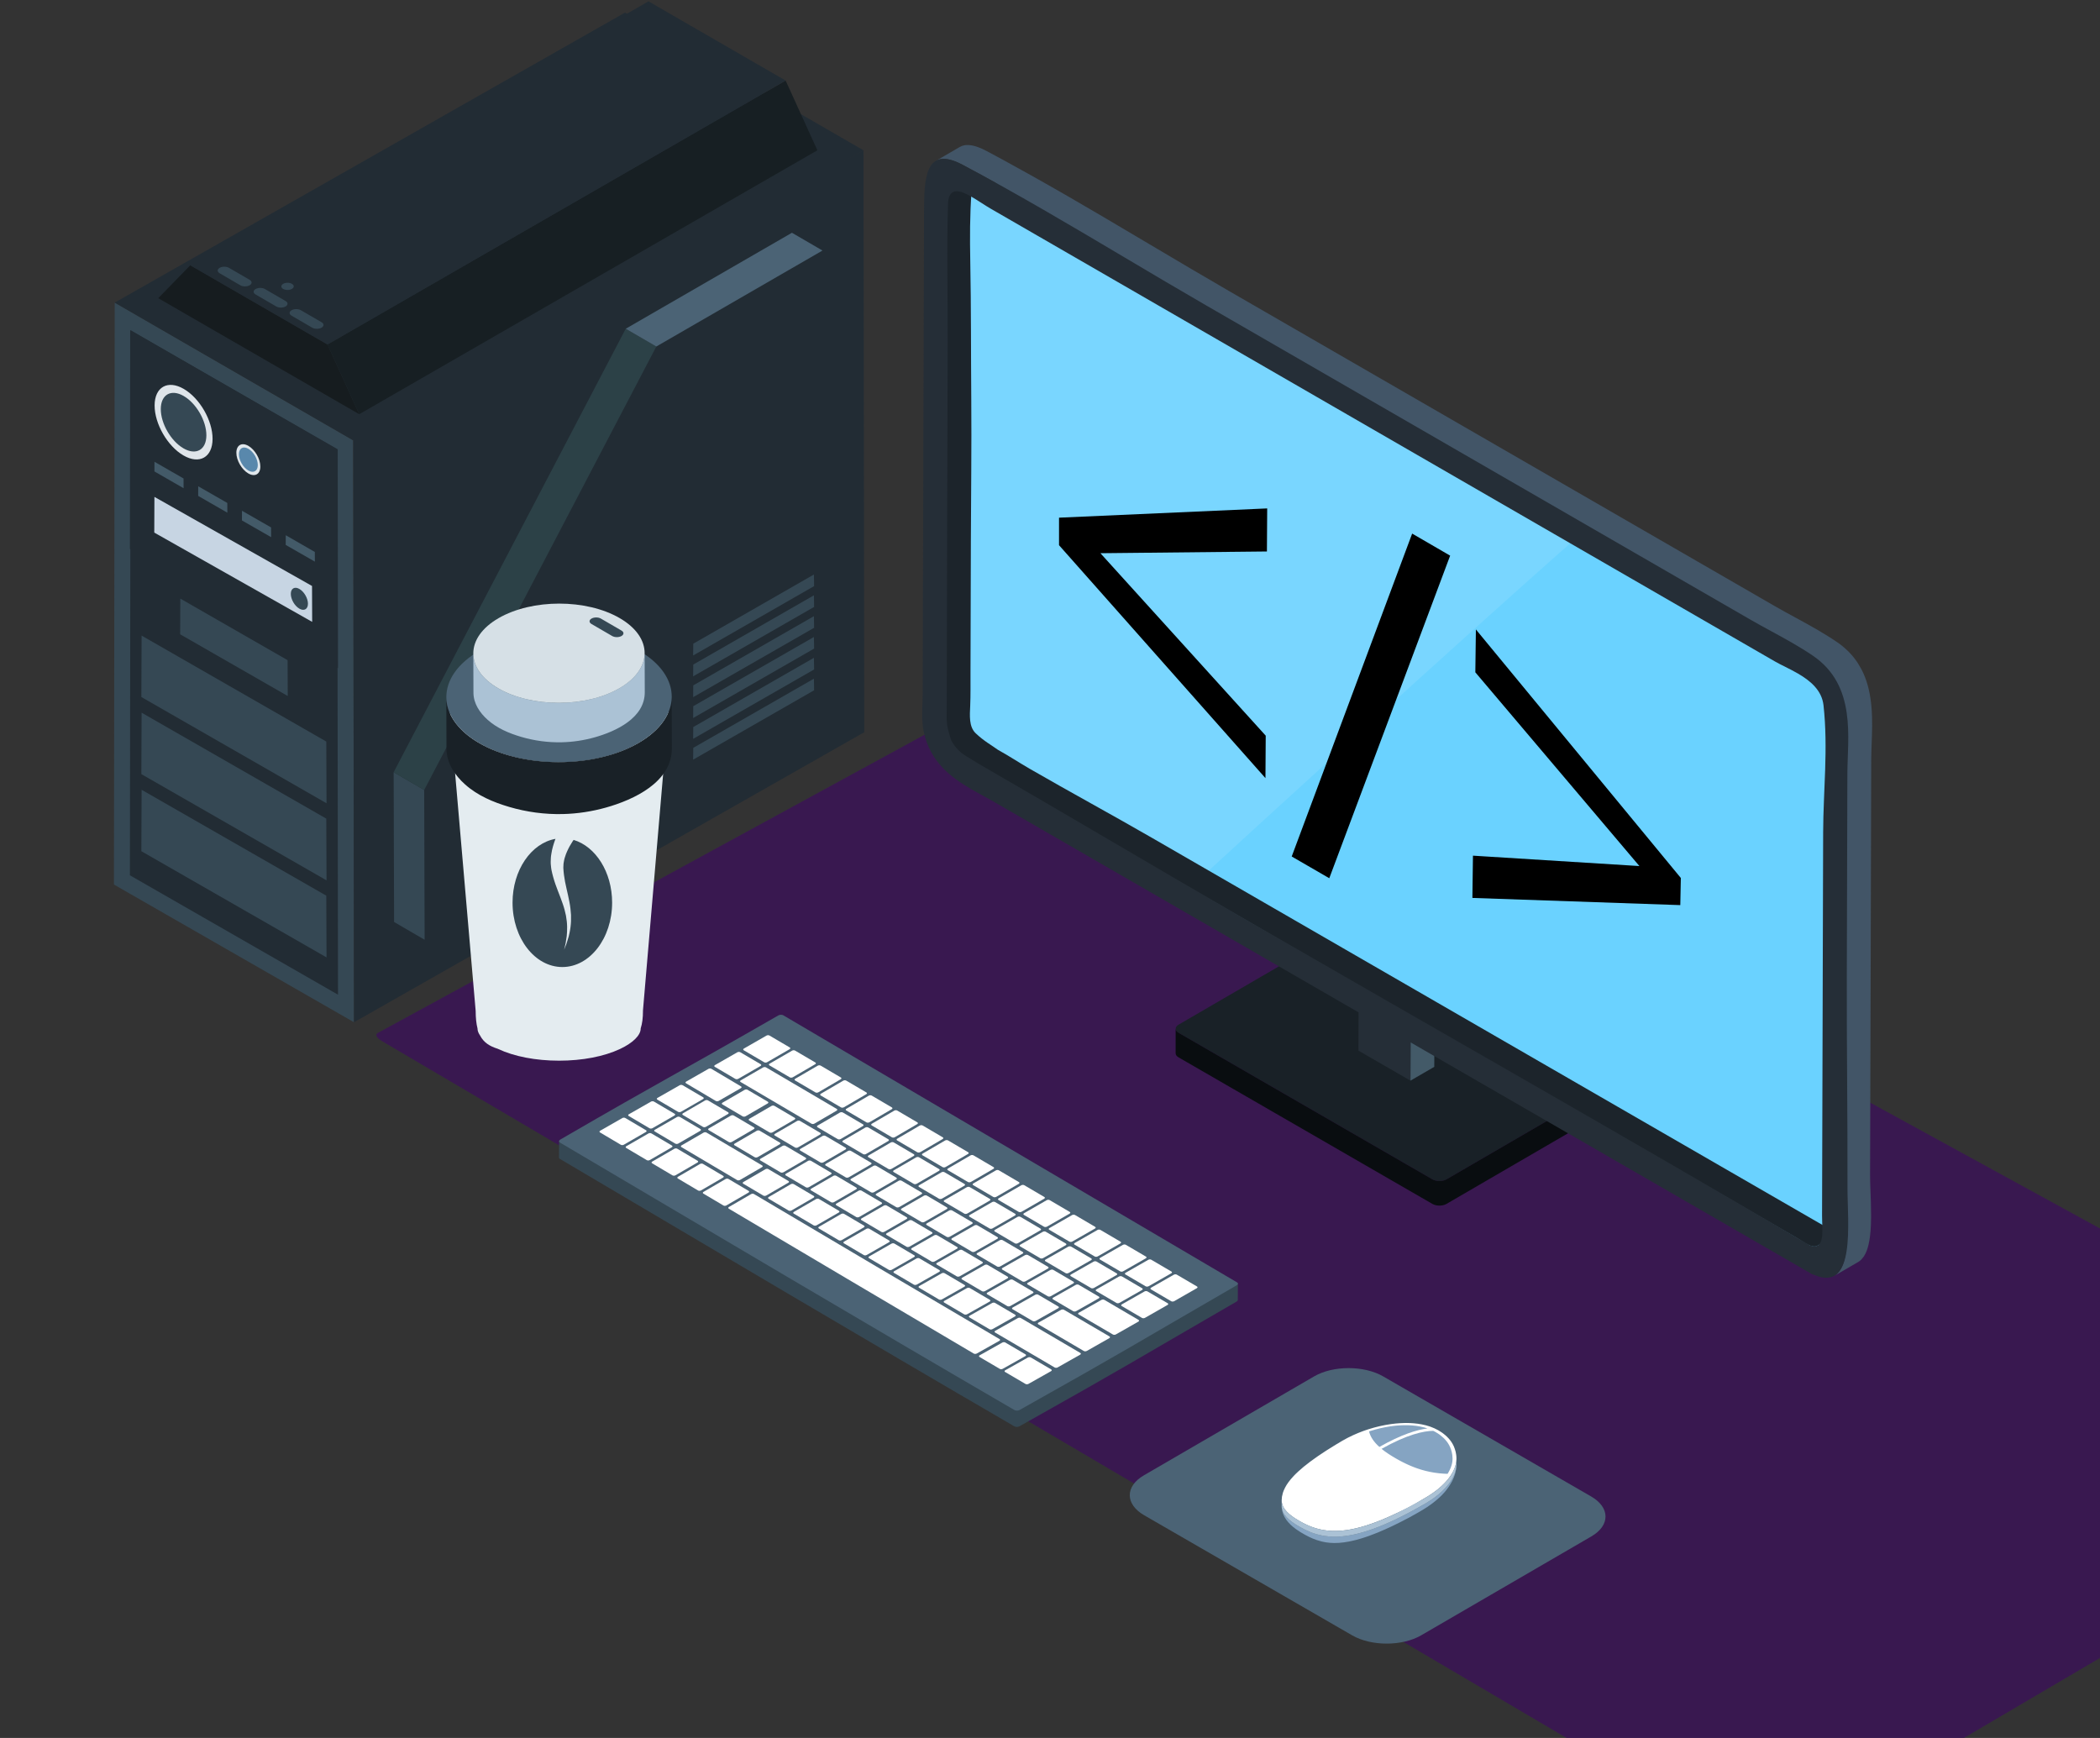 <?xml version="1.0" encoding="UTF-8"?>
<!-- Created with Inkscape (http://www.inkscape.org/) -->
<svg width="435mm" height="360mm" version="1.1" viewBox="0 0 435 360" xmlns="http://www.w3.org/2000/svg">
 <rect x="0" y="0" width="435" height="360" fill="#333333" stroke="none"/>
 <path transform="matrix(.998 0 0 .998 -12.601 -35.967)" x="78" y="24" width="366" height="389" ry="2.609" d="m156.95 150.07 289.8 158.7c1.246 0.682 1.815 1.487 1.275 1.804l-146.01 85.833c-0.561 0.33-2 0.014-3.226-0.707l-284.87-167.57c-1.062-0.625-1.482-1.365-0.941-1.661l141.08-76.953c0.522-0.285 1.813-0.037 2.895 0.556z" fill="#3b1259" fill-opacity=".794" stroke-width="6.835"/>
 <g transform="matrix(.998 0 0 .998 -98.459 -40.607)">
  <path d="m214.68 280.89 0.025-3.384 5.502 0.041c20.752-11.941 19.183-10.774 39.948-22.708 0.31-0.179 0.778-0.198 1.044-0.042 29.563 17.39 59.102 34.793 88.664 52.185l5.73 0.043-0.026 3.534h-0.01c-0.023 0.098-0.101 0.197-0.237 0.276-22.509 13.026-22.212 13.057-45.063 25.884-0.306 0.172-0.782 0.177-1.063 0.015-31.626-18.395-62.929-36.97-94.314-55.502-0.155-0.093-0.22-0.218-0.2-0.342z" fill="#354854"/>
  <path d="m309.22 333.35c-31.626-18.395-62.929-36.97-94.314-55.502-0.288-0.17-0.275-0.454 0.032-0.632 22.428-13.011 22.71-12.811 45.244-25.761 0.309-0.179 0.778-0.198 1.044-0.043 31.406 18.474 62.782 36.962 94.187 55.437 0.266 0.156 0.235 0.426-0.067 0.602-22.509 13.026-22.212 13.057-45.063 25.883-0.306 0.172-0.782 0.178-1.063 0.016z" fill="#4b6375"/>
  <g fill="#fff">
   <path d="m289.41 280.89c1.67 0.983 2.506 1.473 4.175 2.454 0.159 0.094 0.142 0.251-0.032 0.354-1.862 1.079-2.79 1.617-4.642 2.689-0.175 0.101-0.446 0.108-0.605 0.015-1.666-0.98-2.498-1.471-4.166-2.452-0.158-0.093-0.145-0.251 0.031-0.353 1.85-1.074 2.775-1.612 4.631-2.692 0.178-0.101 0.45-0.107 0.608-0.015z"/>
   <path d="m284.15 277.8c1.673 0.984 2.509 1.476 4.182 2.457 0.158 0.093 0.142 0.251-0.035 0.354-1.856 1.08-2.781 1.619-4.63 2.692-0.177 0.102-0.447 0.108-0.604 0.015-1.668-0.981-2.505-1.471-4.172-2.454-0.16-0.094-0.145-0.253 0.031-0.354 1.846-1.073 2.771-1.614 4.624-2.692 0.174-0.102 0.445-0.111 0.604-0.018z"/>
   <path d="m278.87 274.7c1.676 0.985 2.513 1.478 4.186 2.461 0.159 0.094 0.143 0.252-0.034 0.354-1.853 1.08-2.777 1.62-4.623 2.692-0.176 0.103-0.444 0.11-0.604 0.015-1.671-0.983-2.508-1.475-4.182-2.46-0.158-0.093-0.144-0.252 0.03-0.354 1.844-1.074 2.766-1.613 4.618-2.692 0.177-0.103 0.449-0.11 0.609-0.016z"/>
   <path d="m294.68 283.98c1.669 0.981 2.503 1.472 4.171 2.452 0.158 0.093 0.144 0.252-0.035 0.355-1.863 1.077-2.792 1.614-4.65 2.684-0.177 0.102-0.447 0.109-0.606 0.017-1.664-0.979-2.495-1.471-4.162-2.449-0.159-0.093-0.146-0.251 0.03-0.353 1.855-1.072 2.786-1.609 4.646-2.687 0.176-0.104 0.447-0.112 0.606-0.019z"/>
   <path d="m299.94 287.08c1.668 0.98 2.502 1.472 4.171 2.451 0.158 0.092 0.142 0.251-0.036 0.352-1.866 1.076-2.799 1.614-4.662 2.682-0.177 0.101-0.446 0.107-0.605 0.014-1.664-0.978-2.497-1.467-4.16-2.446-0.158-0.093-0.145-0.251 0.03-0.353 1.859-1.071 2.79-1.608 4.653-2.685 0.18-0.101 0.452-0.108 0.609-0.015z"/>
   <path d="m273.59 271.59c1.677 0.986 2.514 1.481 4.19 2.464 0.161 0.094 0.146 0.252-0.03 0.354-1.85 1.082-2.776 1.619-4.618 2.693-0.174 0.102-0.444 0.108-0.603 0.014-1.674-0.985-2.513-1.481-4.191-2.466-0.16-0.094-0.148-0.253 0.027-0.355 1.842-1.073 2.766-1.614 4.617-2.69 0.174-0.1 0.447-0.108 0.608-0.014z"/>
   <path d="m265.92 287.11c-1.662-0.983-2.498-1.475-4.165-2.46-0.157-0.094-0.142-0.252 0.031-0.353 1.834-1.065 2.752-1.598 4.587-2.665 0.174-0.102 0.444-0.108 0.603-0.014 1.672 0.986 2.506 1.479 4.172 2.461 0.159 0.094 0.145 0.251-0.031 0.352-1.839 1.064-2.759 1.6-4.595 2.665-0.173 0.101-0.444 0.107-0.602 0.014z"/>
   <path d="m257.04 262.24c0.177-0.102 0.451-0.108 0.61-0.015 4.897 2.876 9.791 5.756 14.687 8.629 0.159 0.093 0.144 0.253-0.032 0.355-1.85 1.076-2.772 1.621-4.615 2.691-0.176 0.102-0.447 0.108-0.607 0.015-4.898-2.883-9.798-5.773-14.699-8.649-0.161-0.095-0.15-0.252 0.026-0.354 1.848-1.065 2.774-1.6 4.63-2.672z"/>
   <path d="m260.66 284.01c-1.669-0.986-2.511-1.48-4.182-2.47-0.161-0.095-0.145-0.253 0.03-0.354 1.831-1.064 2.748-1.597 4.58-2.663 0.174-0.101 0.444-0.107 0.603-0.013 1.678 0.989 2.515 1.483 4.188 2.468 0.16 0.094 0.145 0.253-0.03 0.354-1.834 1.067-2.754 1.599-4.586 2.664-0.175 0.102-0.444 0.107-0.603 0.014z"/>
   <path d="m255.3 280.87c-1.669-0.986-2.511-1.48-4.182-2.47-0.161-0.095-0.145-0.253 0.029-0.353 1.831-1.064 2.748-1.597 4.58-2.663 0.174-0.101 0.444-0.107 0.603-0.013 1.678 0.989 2.515 1.483 4.188 2.469 0.159 0.094 0.145 0.253-0.03 0.353-1.834 1.067-2.754 1.599-4.586 2.664-0.174 0.101-0.443 0.107-0.602 0.013z"/>
   <path d="m249.93 277.72c-1.67-0.986-2.511-1.48-4.182-2.47-0.161-0.095-0.145-0.253 0.029-0.354 1.831-1.064 2.748-1.597 4.58-2.663 0.174-0.101 0.444-0.107 0.603-0.013 1.678 0.989 2.515 1.483 4.188 2.469 0.16 0.094 0.145 0.252-0.03 0.353-1.834 1.067-2.754 1.599-4.586 2.664-0.174 0.102-0.443 0.108-0.602 0.014z"/>
   <path d="m244.57 274.58c-1.669-0.986-2.511-1.48-4.182-2.47-0.161-0.095-0.145-0.253 0.029-0.354 1.831-1.064 2.748-1.597 4.58-2.663 0.174-0.101 0.444-0.107 0.604-0.013 1.677 0.989 2.515 1.483 4.188 2.469 0.16 0.094 0.145 0.252-0.03 0.354-1.834 1.067-2.754 1.599-4.586 2.664-0.174 0.101-0.443 0.107-0.603 0.013z"/>
   <path d="m331.53 305.62c1.677 0.983 2.518 1.475 4.198 2.459 0.161 0.094 0.144 0.251-0.035 0.353-1.88 1.071-2.819 1.607-4.694 2.672-0.179 0.102-0.451 0.108-0.611 0.015-1.681-0.982-2.519-1.479-4.197-2.46-0.158-0.093-0.145-0.251 0.033-0.353 1.874-1.062 2.815-1.6 4.695-2.671 0.178-0.101 0.453-0.107 0.611-0.015z"/>
   <path d="m313.61 314.86c-0.178 0.1-0.452 0.107-0.613 0.013-1.67-0.984-2.51-1.479-4.18-2.457-0.16-0.093-0.141-0.25 0.036-0.35 1.872-1.058 2.809-1.587 4.68-2.646 0.178-0.1 0.451-0.107 0.609-0.013 1.671 0.981 2.508 1.473 4.184 2.456 0.158 0.093 0.144 0.25-0.033 0.35-1.874 1.06-2.811 1.591-4.683 2.647z"/>
   <path d="m322.02 312.82c-0.178 0.101-0.453 0.106-0.613 0.013-1.678-0.985-2.517-1.479-4.189-2.46-0.158-0.093-0.142-0.25 0.035-0.351 1.874-1.06 2.81-1.592 4.684-2.656 0.178-0.101 0.451-0.108 0.61-0.015 1.676 0.983 2.516 1.474 4.191 2.458 0.159 0.093 0.145 0.252-0.032 0.353-1.876 1.065-2.814 1.596-4.686 2.658z"/>
   <path d="m304.64 316.56c-0.179 0.1-0.452 0.105-0.61 0.013-1.671-0.983-2.509-1.474-4.167-2.452-0.157-0.093-0.143-0.251 0.036-0.35 1.874-1.057 2.812-1.585 4.684-2.641 0.177-0.1 0.448-0.107 0.606-0.013 1.666 0.981 2.502 1.469 4.172 2.453 0.159 0.093 0.143 0.25-0.036 0.349-1.872 1.057-2.811 1.585-4.685 2.641z"/>
   <path d="m298.78 313.48c-1.663-0.979-2.493-1.469-4.15-2.446-0.156-0.093-0.138-0.249 0.04-0.349 1.871-1.057 2.804-1.584 4.674-2.642 0.176-0.101 0.449-0.107 0.606-0.015 1.66 0.977 2.491 1.47 4.157 2.448 0.158 0.093 0.143 0.249-0.034 0.35-1.872 1.056-2.811 1.585-4.685 2.64-0.179 0.101-0.451 0.107-0.608 0.014z"/>
   <path d="m305.19 290.17c1.668 0.98 2.504 1.47 4.172 2.45 0.159 0.093 0.142 0.251-0.035 0.353-1.871 1.074-2.808 1.611-4.674 2.678-0.176 0.102-0.447 0.108-0.606 0.015-1.665-0.974-2.497-1.468-4.162-2.446-0.157-0.093-0.143-0.251 0.035-0.352 1.862-1.071 2.797-1.607 4.662-2.681 0.176-0.103 0.45-0.111 0.608-0.017z"/>
   <path d="m315.71 296.34c1.669 0.979 2.503 1.471 4.176 2.451 0.158 0.093 0.141 0.25-0.037 0.352-1.878 1.072-2.815 1.608-4.688 2.672-0.178 0.101-0.448 0.108-0.607 0.015-1.669-0.98-2.505-1.47-4.17-2.449-0.159-0.093-0.145-0.252 0.033-0.352 1.87-1.067 2.812-1.603 4.682-2.674 0.178-0.103 0.451-0.11 0.611-0.015z"/>
   <path d="m310.45 293.25c1.669 0.981 2.503 1.47 4.174 2.45 0.158 0.093 0.141 0.25-0.037 0.353-1.874 1.073-2.812 1.607-4.68 2.674-0.177 0.101-0.448 0.109-0.606 0.016-1.668-0.98-2.501-1.469-4.166-2.448-0.157-0.093-0.143-0.251 0.034-0.352 1.867-1.068 2.807-1.603 4.674-2.678 0.177-0.1 0.448-0.108 0.607-0.015z"/>
   <path d="m326.25 302.53c1.674 0.981 2.512 1.472 4.188 2.454 0.161 0.094 0.145 0.252-0.035 0.353-1.88 1.071-2.82 1.606-4.695 2.671-0.178 0.101-0.452 0.108-0.611 0.014-1.677-0.983-2.513-1.475-4.187-2.455-0.159-0.093-0.142-0.251 0.035-0.352 1.874-1.066 2.814-1.6 4.694-2.671 0.179-0.101 0.453-0.108 0.611-0.014z"/>
   <path d="m320.98 299.43c1.672 0.981 2.508 1.474 4.18 2.452 0.159 0.094 0.144 0.252-0.034 0.354-1.881 1.071-2.822 1.605-4.694 2.671-0.177 0.101-0.451 0.107-0.609 0.014-1.672-0.981-2.509-1.474-4.178-2.452-0.16-0.093-0.145-0.251 0.033-0.351 1.875-1.066 2.816-1.6 4.69-2.672 0.179-0.101 0.453-0.109 0.612-0.016z"/>
   <path d="m264.7 273.34c1.681 0.99 2.522 1.483 4.197 2.47 0.159 0.094 0.147 0.253-0.028 0.354-1.836 1.071-2.759 1.606-4.594 2.673-0.174 0.101-0.445 0.107-0.605 0.014-1.674-0.988-2.513-1.482-4.195-2.473-0.16-0.094-0.149-0.253 0.024-0.354 1.835-1.067 2.753-1.601 4.595-2.671 0.174-0.102 0.447-0.107 0.606-0.013z"/>
   <path d="m280.53 282.66c1.666 0.981 2.502 1.472 4.167 2.453 0.158 0.093 0.144 0.251-0.031 0.352-1.85 1.071-2.773 1.606-4.619 2.674-0.176 0.101-0.446 0.108-0.603 0.014-1.662-0.98-2.495-1.471-4.16-2.451-0.158-0.093-0.142-0.251 0.032-0.352 1.84-1.068 2.766-1.602 4.608-2.674 0.176-0.103 0.446-0.109 0.606-0.016z"/>
   <path d="m285.78 285.75c1.667 0.981 2.501 1.471 4.164 2.451 0.158 0.092 0.142 0.251-0.033 0.352-1.852 1.07-2.779 1.605-4.63 2.669-0.176 0.101-0.445 0.109-0.603 0.016-1.662-0.979-2.496-1.469-4.154-2.449-0.157-0.093-0.142-0.25 0.032-0.351 1.847-1.067 2.77-1.601 4.619-2.672 0.176-0.102 0.447-0.108 0.605-0.016z"/>
   <path d="m275.27 279.56c1.672 0.984 2.511 1.476 4.176 2.457 0.159 0.093 0.145 0.251-0.031 0.353-1.846 1.072-2.768 1.607-4.608 2.674-0.176 0.101-0.445 0.108-0.603 0.014-1.666-0.982-2.501-1.474-4.17-2.458-0.158-0.093-0.145-0.251 0.029-0.352 1.839-1.068 2.76-1.604 4.602-2.676 0.177-0.099 0.447-0.105 0.605-0.012z"/>
   <path d="m291.03 288.84c1.664 0.98 2.495 1.47 4.16 2.449 0.156 0.092 0.142 0.25-0.033 0.352-1.859 1.069-2.785 1.602-4.64 2.667-0.177 0.101-0.447 0.106-0.605 0.014-1.66-0.978-2.489-1.469-4.15-2.445-0.158-0.093-0.142-0.25 0.033-0.351 1.85-1.066 2.778-1.6 4.63-2.67 0.176-0.102 0.447-0.109 0.605-0.016z"/>
   <path d="m296.28 291.92c1.664 0.979 2.498 1.469 4.159 2.447 0.158 0.093 0.144 0.249-0.033 0.352-1.864 1.067-2.793 1.6-4.652 2.664-0.175 0.102-0.449 0.107-0.607 0.015-1.66-0.977-2.487-1.467-4.148-2.443-0.157-0.093-0.142-0.251 0.033-0.352 1.855-1.065 2.787-1.598 4.641-2.667 0.178-0.101 0.451-0.108 0.607-0.016z"/>
   <path d="m269.99 276.45c1.676 0.986 2.513 1.481 4.185 2.463 0.158 0.093 0.145 0.252-0.028 0.354-1.843 1.072-2.761 1.608-4.6 2.676-0.175 0.1-0.446 0.107-0.604 0.013-1.672-0.984-2.506-1.478-4.183-2.465-0.16-0.093-0.144-0.251 0.029-0.353 1.832-1.067 2.758-1.602 4.595-2.673 0.177-0.102 0.449-0.108 0.606-0.015z"/>
   <path d="m238.66 272.21c-1.836 1.055-2.754 1.583-4.59 2.641-0.173 0.099-0.448 0.103-0.611 7e-3 -1.714-1.013-2.573-1.523-4.299-2.541-0.163-0.097-0.158-0.256 0.016-0.357 1.835-1.052 2.764-1.581 4.604-2.629 0.174-0.099 0.449-0.102 0.613-5e-3 1.72 1.014 2.578 1.52 4.287 2.529 0.162 0.096 0.155 0.255-0.02 0.355z"/>
   <path d="m293.55 310.4c-1.657-0.977-2.487-1.464-4.138-2.44-0.157-0.093-0.138-0.25 0.039-0.35 1.866-1.054 2.8-1.588 4.664-2.645 0.177-0.1 0.449-0.107 0.605-0.014 1.657 0.977 2.486 1.467 4.146 2.443 0.158 0.093 0.144 0.249-0.035 0.349-1.868 1.058-2.806 1.586-4.674 2.642-0.178 0.102-0.449 0.108-0.607 0.015z"/>
   <path d="m271.15 290.21c-1.659-0.98-2.494-1.471-4.155-2.453-0.157-0.093-0.142-0.252 0.032-0.352 1.836-1.065 2.758-1.6 4.596-2.664 0.174-0.1 0.442-0.108 0.603-0.014 1.665 0.983 2.499 1.475 4.162 2.455 0.158 0.093 0.144 0.25-0.03 0.352-1.845 1.066-2.765 1.598-4.607 2.662-0.175 0.099-0.443 0.106-0.601 0.014z"/>
   <path d="m258.38 275.73c-1.682-0.991-2.523-1.488-4.212-2.482-0.16-0.094-0.148-0.253 0.025-0.353 1.834-1.065 2.754-1.602 4.596-2.666 0.173-0.101 0.445-0.106 0.605-0.012 1.688 0.992 2.53 1.49 4.213 2.478 0.16 0.094 0.148 0.253-0.027 0.355-1.841 1.07-2.761 1.604-4.596 2.669-0.172 0.1-0.444 0.105-0.604 0.011z"/>
   <path d="m252.8 272.39c-1.682-0.991-2.523-1.488-4.212-2.482-0.16-0.094-0.148-0.253 0.025-0.353 1.834-1.065 2.754-1.602 4.596-2.666 0.174-0.101 0.445-0.106 0.605-0.012 1.688 0.992 2.53 1.49 4.213 2.478 0.16 0.094 0.148 0.253-0.027 0.355-1.841 1.07-2.761 1.604-4.596 2.669-0.172 0.1-0.443 0.105-0.604 0.011z"/>
   <path d="m301.52 295.01c1.664 0.979 2.499 1.468 4.163 2.447 0.158 0.092 0.142 0.251-0.033 0.353-1.867 1.066-2.799 1.599-4.664 2.661-0.176 0.099-0.45 0.106-0.607 0.013-1.662-0.978-2.491-1.467-4.152-2.444-0.157-0.093-0.142-0.25 0.035-0.35 1.86-1.063 2.792-1.596 4.654-2.664 0.175-0.101 0.446-0.108 0.604-0.016z"/>
   <path d="m292.02 302.53c-1.65-0.976-2.491-1.465-4.139-2.441-0.155-0.093-0.14-0.249 0.036-0.35 1.858-1.061 2.785-1.593 4.644-2.655 0.175-0.102 0.445-0.108 0.604-0.015 1.66 0.977 2.491 1.468 4.151 2.444 0.157 0.093 0.141 0.25-0.037 0.35-1.861 1.062-2.792 1.593-4.654 2.652-0.176 0.101-0.448 0.107-0.605 0.015z"/>
   <path d="m286.81 299.45c-1.649-0.976-2.479-1.469-4.135-2.441-0.157-0.092-0.141-0.25 0.034-0.35 1.851-1.062 2.779-1.595 4.631-2.658 0.176-0.101 0.445-0.108 0.603-0.015 1.659 0.978 2.489 1.467 4.148 2.443 0.158 0.093 0.143 0.251-0.033 0.352-1.856 1.063-2.786 1.594-4.642 2.654-0.176 0.102-0.449 0.108-0.606 0.015z"/>
   <path d="m276.38 293.29c-1.657-0.979-2.485-1.47-4.143-2.448-0.157-0.092-0.141-0.25 0.033-0.35 1.84-1.064 2.761-1.598 4.604-2.664 0.175-0.102 0.444-0.107 0.603-0.014 1.662 0.981 2.493 1.471 4.155 2.45 0.158 0.092 0.141 0.25-0.033 0.351-1.847 1.066-2.773 1.598-4.615 2.661-0.175 0.101-0.446 0.107-0.604 0.014z"/>
   <path d="m306.77 298.09c1.666 0.979 2.501 1.469 4.166 2.448 0.159 0.093 0.144 0.25-0.035 0.351-1.87 1.065-2.807 1.597-4.672 2.658-0.177 0.101-0.449 0.107-0.607 0.014-1.665-0.978-2.495-1.467-4.158-2.444-0.159-0.093-0.142-0.25 0.034-0.351 1.865-1.062 2.8-1.594 4.665-2.661 0.177-0.102 0.449-0.108 0.607-0.015z"/>
   <path d="m281.59 296.37c-1.655-0.977-2.482-1.466-4.138-2.443-0.158-0.093-0.142-0.25 0.033-0.351 1.846-1.064 2.77-1.596 4.618-2.661 0.176-0.101 0.445-0.108 0.602-0.015 1.661 0.979 2.491 1.468 4.15 2.446 0.157 0.092 0.142 0.25-0.033 0.352-1.852 1.063-2.777 1.595-4.63 2.658-0.175 0.1-0.445 0.106-0.602 0.014z"/>
   <path d="m297.24 305.6c-1.658-0.978-2.49-1.465-4.143-2.441-0.157-0.093-0.141-0.25 0.036-0.35 1.864-1.06 2.797-1.59 4.655-2.651 0.177-0.102 0.448-0.107 0.604-0.015 1.658 0.977 2.492 1.467 4.155 2.444 0.157 0.093 0.141 0.249-0.036 0.35-1.866 1.062-2.799 1.591-4.664 2.65-0.175 0.1-0.449 0.106-0.607 0.013z"/>
   <path d="m302.48 308.68c-1.662-0.979-2.498-1.468-4.154-2.446-0.157-0.093-0.138-0.249 0.039-0.349 1.866-1.058 2.798-1.589 4.664-2.649 0.177-0.1 0.449-0.107 0.607-0.014 1.662 0.979 2.495 1.468 4.161 2.448 0.157 0.092 0.142 0.249-0.037 0.349-1.868 1.061-2.801 1.591-4.672 2.648-0.178 0.1-0.45 0.106-0.608 0.013z"/>
   <path d="m312.02 301.18c1.666 0.979 2.502 1.472 4.172 2.45 0.158 0.093 0.144 0.251-0.034 0.352-1.874 1.064-2.809 1.596-4.68 2.656-0.177 0.101-0.452 0.107-0.61 0.014-1.668-0.981-2.501-1.472-4.167-2.449-0.158-0.092-0.14-0.25 0.037-0.351 1.868-1.06 2.803-1.594 4.672-2.658 0.179-0.099 0.452-0.106 0.61-0.014z"/>
   <path d="m317.28 304.26c1.671 0.981 2.51 1.473 4.182 2.454 0.16 0.094 0.144 0.252-0.033 0.353-1.876 1.064-2.815 1.594-4.687 2.655-0.177 0.1-0.449 0.107-0.608 0.013-1.674-0.982-2.51-1.473-4.178-2.453-0.157-0.093-0.141-0.25 0.037-0.351 1.868-1.061 2.808-1.593 4.68-2.656 0.176-0.099 0.45-0.107 0.607-0.015z"/>
   <path d="m308.34 311.76c-0.177 0.1-0.452 0.105-0.61 0.013-1.669-0.981-2.501-1.472-4.166-2.451-0.158-0.092-0.141-0.251 0.036-0.35 1.87-1.057 2.805-1.586 4.675-2.646 0.178-0.1 0.448-0.108 0.607-0.014 1.668 0.981 2.502 1.471 4.172 2.451 0.158 0.093 0.144 0.25-0.036 0.35-1.873 1.059-2.81 1.589-4.678 2.647z"/>
   <path d="m300.17 286c-0.177 0.102-0.449 0.111-0.607 0.018-1.668-0.98-2.503-1.474-4.173-2.453-0.158-0.093-0.144-0.251 0.032-0.354 1.863-1.08 2.797-1.624 4.665-2.713 0.178-0.104 0.453-0.111 0.611-0.018 1.673 0.983 2.513 1.474 4.183 2.457 0.158 0.093 0.141 0.253-0.037 0.356-1.873 1.087-2.808 1.629-4.674 2.707z"/>
   <path d="m305.23 316.9c1.876-1.057 2.814-1.584 4.688-2.64 0.177-0.101 0.451-0.106 0.609-0.013 4.118 2.419 8.237 4.839 12.359 7.252 0.161 0.093 0.149 0.251-0.029 0.352-1.872 1.06-2.81 1.59-4.682 2.65-0.177 0.101-0.452 0.105-0.613 0.011-4.126-2.41-8.249-4.838-12.367-7.26-0.158-0.093-0.144-0.251 0.035-0.352z"/>
   <path d="m331.51 311.41c1.876-1.067 2.816-1.601 4.694-2.673 0.178-0.102 0.452-0.108 0.612-0.014 1.681 0.984 2.523 1.476 4.207 2.462 0.159 0.093 0.143 0.252-0.035 0.353-1.876 1.072-2.814 1.608-4.687 2.676-0.178 0.101-0.451 0.108-0.611 0.015-1.688-0.987-2.531-1.481-4.212-2.466-0.161-0.095-0.145-0.252 0.032-0.353z"/>
   <path d="m337.58 307.95c1.881-1.074 2.823-1.613 4.71-2.691 0.179-0.102 0.455-0.109 0.614-0.016l4.2 2.46c0.16 0.093 0.143 0.251-0.035 0.354-1.884 1.079-2.825 1.619-4.703 2.693-0.178 0.101-0.453 0.109-0.613 0.016-1.684-0.986-2.526-1.479-4.207-2.463-0.159-0.092-0.143-0.251 0.034-0.353z"/>
   <path d="m314.2 315.2c1.874-1.055 2.811-1.587 4.684-2.647 0.177-0.101 0.452-0.105 0.61-0.013 3.145 1.845 6.293 3.689 9.442 5.532 0.158 0.094 0.146 0.251-0.032 0.352-1.871 1.064-2.809 1.594-4.676 2.656-0.175 0.099-0.454 0.105-0.615 0.011-3.15-1.846-6.317-3.691-9.448-5.54-0.158-0.094-0.142-0.251 0.035-0.351z"/>
   <path d="m322.57 313.15c1.87-1.062 2.811-1.594 4.686-2.658 0.177-0.101 0.452-0.107 0.61-0.014 2.369 1.387 4.738 2.774 7.105 4.161 0.159 0.093 0.146 0.252-0.03 0.353-1.873 1.067-2.813 1.601-4.68 2.663-0.178 0.101-0.453 0.107-0.613 0.013-2.373-1.388-4.743-2.779-7.112-4.168-0.159-0.093-0.145-0.249 0.034-0.35z"/>
   <path d="m337.06 307.65c-0.179 0.102-0.453 0.109-0.614 0.016-1.68-0.984-2.519-1.475-4.198-2.459-0.158-0.093-0.141-0.252 0.037-0.353 1.88-1.073 2.823-1.612 4.711-2.69 0.178-0.102 0.452-0.11 0.612-0.016 1.677 0.983 2.516 1.476 4.195 2.459 0.158 0.093 0.142 0.252-0.036 0.354-1.886 1.079-2.826 1.617-4.707 2.689z"/>
   <path d="m331.77 304.55c-0.178 0.101-0.451 0.109-0.612 0.016-1.675-0.982-2.515-1.474-4.19-2.455-0.158-0.093-0.142-0.252 0.037-0.354 1.881-1.073 2.823-1.612 4.712-2.691 0.177-0.102 0.451-0.11 0.61-0.017 1.677 0.983 2.516 1.476 4.191 2.458 0.159 0.093 0.144 0.252-0.036 0.353-1.888 1.079-2.831 1.617-4.712 2.69z"/>
   <path d="m315.96 295.28c-0.178 0.101-0.451 0.109-0.61 0.016-1.67-0.981-2.503-1.472-4.174-2.452-0.158-0.092-0.143-0.251 0.035-0.353 1.874-1.076 2.815-1.616 4.694-2.699 0.18-0.102 0.452-0.111 0.611-0.018 1.672 0.982 2.509 1.473 4.182 2.455 0.159 0.094 0.141 0.253-0.038 0.355-1.882 1.081-2.825 1.621-4.7 2.696z"/>
   <path d="m321.22 298.37c-0.177 0.102-0.448 0.11-0.608 0.016-1.672-0.981-2.507-1.471-4.177-2.451-0.158-0.093-0.144-0.252 0.035-0.354 1.875-1.076 2.816-1.615 4.7-2.697 0.179-0.101 0.454-0.109 0.613-0.016 1.672 0.982 2.51 1.473 4.182 2.455 0.159 0.093 0.142 0.252-0.037 0.355-1.885 1.08-2.827 1.618-4.708 2.692z"/>
   <path d="m326.49 301.46c-0.179 0.102-0.451 0.11-0.609 0.016-1.674-0.98-2.514-1.473-4.186-2.453-0.159-0.093-0.142-0.251 0.036-0.354 1.88-1.074 2.821-1.615 4.707-2.693 0.178-0.103 0.453-0.11 0.613-0.017 1.674 0.982 2.511 1.473 4.187 2.456 0.158 0.092 0.14 0.251-0.038 0.353-1.887 1.082-2.831 1.62-4.71 2.692z"/>
   <path d="m254.55 288.53c0.175-0.101 0.443-0.107 0.602-0.013 16.97 10.048 33.943 20.109 50.972 30.109 0.159 0.094 0.143 0.25-0.035 0.35-1.879 1.056-2.819 1.584-4.703 2.641-0.178 0.1-0.452 0.106-0.612 0.012-16.992-10.001-33.918-20.058-50.85-30.077-0.157-0.093-0.144-0.251 0.031-0.352 1.839-1.07 2.759-1.604 4.595-2.67z"/>
   <path d="m227.83 272.74c0.173-0.1 0.446-0.104 0.611-7e-3 1.727 1.021 2.595 1.529 4.305 2.544 0.162 0.096 0.153 0.257-0.021 0.356-1.838 1.058-2.758 1.586-4.597 2.649-0.173 0.101-0.447 0.105-0.611 8e-3 -1.718-1.018-2.583-1.529-4.314-2.555-0.166-0.097-0.157-0.257 0.02-0.358 1.842-1.052 2.768-1.584 4.607-2.637z"/>
   <path d="m233.25 275.94c0.174-0.101 0.448-0.104 0.609-8e-3 1.712 1.012 2.565 1.516 4.264 2.521 0.162 0.096 0.15 0.255-0.023 0.357-1.832 1.062-2.752 1.593-4.587 2.658-0.173 0.102-0.447 0.106-0.609 0.01-1.698-1.009-2.558-1.514-4.272-2.53-0.162-0.097-0.153-0.257 0.023-0.358 1.839-1.064 2.761-1.592 4.595-2.65z"/>
   <path d="m238.62 279.12c0.173-0.101 0.444-0.106 0.605-0.01 1.692 1.004 2.542 1.506 4.229 2.503 0.161 0.094 0.15 0.253-0.023 0.354-1.832 1.064-2.751 1.596-4.586 2.663-0.174 0.102-0.445 0.107-0.606 0.012-1.686-1-2.531-1.504-4.23-2.508-0.161-0.095-0.153-0.255 0.021-0.355 1.832-1.066 2.757-1.598 4.59-2.659z"/>
   <path d="m312 322.45c0.178-0.099 0.454-0.105 0.614-0.011 1.688 0.991 2.533 1.49 4.231 2.482 0.161 0.094 0.148 0.253-0.029 0.353-1.875 1.059-2.815 1.589-4.694 2.647-0.18 0.101-0.456 0.106-0.617 0.011-1.698-0.998-2.547-1.496-4.239-2.487-0.159-0.093-0.145-0.252 0.034-0.352 1.882-1.057 2.825-1.585 4.7-2.643z"/>
   <path d="m243.96 282.27c0.172-0.101 0.445-0.105 0.604-0.012 1.686 0.997 2.527 1.495 4.2 2.487 0.161 0.095 0.148 0.252-0.027 0.353-1.832 1.066-2.751 1.603-4.585 2.668-0.176 0.101-0.445 0.107-0.605 0.012-1.673-0.992-2.515-1.49-4.198-2.489-0.159-0.094-0.148-0.253 0.026-0.355 1.834-1.068 2.752-1.603 4.585-2.664z"/>
   <path d="m306.7 319.34c0.177-0.1 0.453-0.106 0.611-0.013 1.678 0.987 2.517 1.484 4.203 2.47 0.16 0.093 0.145 0.25-0.032 0.351-1.878 1.057-2.82 1.587-4.703 2.643-0.178 0.1-0.45 0.105-0.61 0.011-1.688-0.991-2.531-1.484-4.204-2.47-0.16-0.094-0.143-0.252 0.035-0.352 1.883-1.057 2.824-1.583 4.7-2.64z"/>
   <path d="m310.69 292.19c-0.178 0.103-0.449 0.11-0.608 0.017-1.67-0.981-2.505-1.472-4.174-2.452-0.158-0.093-0.141-0.251 0.035-0.354 1.871-1.078 2.808-1.619 4.685-2.703 0.18-0.103 0.452-0.113 0.612-0.019 1.672 0.982 2.51 1.473 4.182 2.454 0.158 0.093 0.14 0.253-0.038 0.356-1.882 1.084-2.823 1.625-4.694 2.701z"/>
   <path d="m249.26 285.4c0.173-0.101 0.444-0.106 0.603-0.011 1.667 0.989 2.508 1.485 4.176 2.47 0.158 0.094 0.145 0.252-0.03 0.354-1.836 1.065-2.757 1.599-4.596 2.668-0.173 0.102-0.441 0.108-0.598 0.014-1.663-0.987-2.503-1.481-4.171-2.473-0.158-0.094-0.146-0.254 0.029-0.356 1.837-1.068 2.755-1.606 4.587-2.666z"/>
   <path d="m251.64 285.61c-3.852-2.27-7.7-4.565-11.551-6.836-0.16-0.095-0.15-0.255 0.022-0.355 1.826-1.061 2.748-1.591 4.58-2.652 0.174-0.1 0.445-0.105 0.608-9e-3 3.85 2.274 7.709 4.548 11.551 6.824 0.159 0.094 0.148 0.251-0.026 0.352-1.834 1.065-2.748 1.598-4.581 2.662-0.175 0.102-0.444 0.108-0.603 0.014z"/>
   <path d="m262.33 291.94c-1.658-0.981-2.494-1.472-4.152-2.456-0.156-0.093-0.144-0.252 0.031-0.353 1.838-1.066 2.756-1.599 4.59-2.662 0.173-0.101 0.443-0.107 0.603-0.014 1.664 0.984 2.495 1.475 4.158 2.457 0.158 0.093 0.142 0.251-0.031 0.352-1.839 1.065-2.759 1.6-4.6 2.661-0.174 0.101-0.442 0.108-0.599 0.015z"/>
   <path d="m288.34 307.32c-1.654-0.972-2.479-1.463-4.131-2.438-0.156-0.092-0.14-0.249 0.037-0.349 1.86-1.06 2.793-1.589 4.652-2.649 0.176-0.1 0.447-0.106 0.603-0.014 1.655 0.976 2.485 1.463 4.139 2.439 0.158 0.093 0.142 0.25-0.035 0.35-1.864 1.059-2.799 1.587-4.664 2.646-0.176 0.1-0.445 0.106-0.601 0.015z"/>
   <path d="m257.09 288.84c-1.665-0.986-2.497-1.48-4.167-2.469-0.158-0.093-0.148-0.251 0.027-0.351 1.834-1.066 2.751-1.599 4.583-2.663 0.173-0.101 0.445-0.106 0.602-0.013 1.671 0.984 2.513 1.482 4.175 2.466 0.158 0.094 0.145 0.252-0.029 0.353-1.834 1.065-2.752 1.598-4.588 2.662-0.175 0.101-0.445 0.109-0.603 0.015z"/>
   <path d="m244.59 268.8c-1.84 1.057-2.76 1.586-4.594 2.641-0.176 0.1-0.448 0.103-0.611 7e-3 -1.708-1.008-2.568-1.513-4.288-2.528-0.162-0.096-0.153-0.255 0.021-0.355 1.842-1.051 2.766-1.577 4.607-2.63 0.174-0.1 0.449-0.102 0.611-7e-3 1.715 1.009 2.571 1.514 4.275 2.516 0.164 0.095 0.153 0.255-0.021 0.356z"/>
   <path d="m252.44 266.53c-1.846 1.058-2.769 1.594-4.607 2.652-0.176 0.101-0.448 0.104-0.612 0.01-1.703-1.004-4.453-2.656-6.164-3.663-0.163-0.095-0.153-0.254 0.021-0.354 1.848-1.053 2.774-1.581 4.622-2.64 0.175-0.101 0.451-0.105 0.614-0.01 1.707 1.003 4.451 2.654 6.15 3.651 0.161 0.094 0.149 0.254-0.024 0.354z"/>
   <path d="m238.82 278.05c-1.7-1.002-2.555-1.509-4.263-2.521-0.162-0.095-0.153-0.254 0.021-0.355 1.835-1.057 2.752-1.585 4.586-2.641 0.174-0.1 0.449-0.104 0.61-9e-3 1.705 1.007 2.56 1.509 4.257 2.512 0.161 0.095 0.15 0.254-0.023 0.354-1.833 1.059-2.748 1.589-4.579 2.651-0.175 0.101-0.448 0.105-0.609 9e-3z"/>
   <path d="m283.14 304.25c-1.65-0.975-2.475-1.462-4.124-2.436-0.155-0.092-0.141-0.25 0.037-0.349 1.856-1.062 2.784-1.592 4.639-2.652 0.177-0.101 0.445-0.108 0.602-0.016 1.654 0.971 2.483 1.464 4.135 2.44 0.157 0.093 0.141 0.248-0.035 0.349-1.86 1.06-2.789 1.591-4.649 2.65-0.178 0.1-0.448 0.107-0.605 0.014z"/>
   <path d="m305.43 289.1c-0.178 0.103-0.451 0.111-0.608 0.018-1.67-0.98-2.504-1.472-4.173-2.451-0.158-0.093-0.144-0.253 0.033-0.355 1.867-1.08 2.803-1.622 4.676-2.708 0.178-0.103 0.453-0.111 0.611-0.018 1.672 0.982 2.507 1.472 4.178 2.454 0.158 0.093 0.142 0.253-0.036 0.356-1.877 1.082-2.813 1.627-4.681 2.704z"/>
   <path d="m267.54 295.02c-1.654-0.975-2.482-1.468-4.136-2.448-0.157-0.092-0.142-0.251 0.032-0.352 1.842-1.065 2.765-1.596 4.601-2.661 0.174-0.101 0.443-0.107 0.601-0.015 1.66 0.981 2.489 1.472 4.148 2.449 0.158 0.094 0.141 0.251-0.032 0.353-1.844 1.063-2.767 1.595-4.611 2.658-0.176 0.102-0.447 0.108-0.603 0.016z"/>
   <path d="m272.74 298.1c-1.645-0.976-2.475-1.468-4.128-2.443-0.157-0.093-0.144-0.25 0.032-0.351 1.844-1.064 2.769-1.596 4.614-2.659 0.174-0.101 0.445-0.107 0.601-0.014 1.655 0.978 2.487 1.467 4.138 2.444 0.155 0.092 0.142 0.25-0.032 0.351-1.848 1.062-2.773 1.598-4.624 2.656-0.176 0.101-0.446 0.108-0.601 0.016z"/>
   <path d="m277.94 301.18c-1.642-0.975-2.474-1.462-4.123-2.438-0.158-0.094-0.141-0.249 0.035-0.351 1.851-1.062 2.775-1.593 4.627-2.655 0.173-0.101 0.441-0.109 0.598-0.016 1.655 0.978 2.482 1.467 4.136 2.442 0.157 0.093 0.142 0.25-0.033 0.351-1.854 1.061-2.783 1.591-4.64 2.652-0.176 0.102-0.444 0.108-0.6 0.015z"/>
   <path d="m289.65 279.82c-0.174 0.103-0.448 0.11-0.606 0.018-1.672-0.982-2.509-1.474-4.18-2.457-0.158-0.093-0.145-0.254 0.031-0.356 1.858-1.082 2.788-1.627 4.654-2.718 0.177-0.104 0.448-0.113 0.607-0.02 1.674 0.984 2.514 1.478 4.188 2.46 0.16 0.094 0.141 0.253-0.036 0.357-1.867 1.091-2.797 1.634-4.658 2.716z"/>
   <path d="m284.38 276.72c-0.175 0.102-0.445 0.11-0.604 0.017-1.674-0.983-2.512-1.478-4.188-2.461-0.16-0.094-0.146-0.253 0.031-0.356 1.855-1.083 2.784-1.626 4.65-2.717 0.177-0.104 0.448-0.113 0.607-0.02 1.677 0.986 2.518 1.479 4.192 2.463 0.159 0.093 0.144 0.252-0.036 0.355-1.865 1.091-2.794 1.637-4.652 2.719z"/>
   <path d="m294.91 282.91c-0.177 0.103-0.447 0.111-0.606 0.017-1.669-0.981-2.503-1.472-4.176-2.454-0.157-0.093-0.144-0.253 0.032-0.356 1.859-1.082 2.791-1.625 4.658-2.715 0.178-0.103 0.452-0.112 0.609-0.018 1.673 0.983 2.513 1.475 4.184 2.457 0.158 0.094 0.144 0.254-0.035 0.358-1.871 1.089-2.807 1.63-4.666 2.711z"/>
   <path d="m279.1 273.62c-0.177 0.103-0.449 0.111-0.608 0.017-1.676-0.986-2.513-1.48-4.192-2.465-0.159-0.094-0.146-0.253 0.029-0.356 1.854-1.082 2.784-1.625 4.647-2.716 0.177-0.105 0.451-0.112 0.611-0.018 1.678 0.986 2.517 1.478 4.192 2.463 0.159 0.094 0.145 0.254-0.031 0.358-1.864 1.091-2.794 1.634-4.648 2.717z"/>
   <path d="m268.51 267.4c-0.176 0.103-0.447 0.111-0.607 0.017-1.684-0.99-2.527-1.485-4.214-2.476-0.161-0.094-0.149-0.253 0.027-0.355 1.852-1.078 2.787-1.623 4.655-2.71 0.18-0.102 0.454-0.111 0.614-0.017 1.684 0.988 2.525 1.483 4.207 2.471 0.16 0.093 0.145 0.253-0.031 0.357-1.86 1.091-2.799 1.635-4.651 2.713z"/>
   <path d="m273.81 270.51c-0.176 0.102-0.445 0.11-0.607 0.016-1.679-0.987-2.519-1.482-4.202-2.469-0.161-0.094-0.147-0.255 0.028-0.357 1.855-1.076 2.79-1.622 4.65-2.713 0.176-0.103 0.452-0.113 0.609-0.019 1.682 0.988 2.527 1.483 4.203 2.468 0.159 0.093 0.144 0.253-0.033 0.357-1.863 1.087-2.794 1.638-4.648 2.717z"/>
   <path d="m263.2 264.28c-0.177 0.102-0.449 0.11-0.61 0.015-1.689-0.991-2.533-1.488-4.226-2.482-0.16-0.095-0.148-0.253 0.03-0.356 1.859-1.075 2.793-1.615 4.667-2.701 0.177-0.104 0.453-0.112 0.612-0.018 1.688 0.99 2.53 1.486 4.215 2.475 0.159 0.094 0.146 0.254-0.032 0.358-1.869 1.089-2.8 1.63-4.656 2.709z"/>
   <path d="m257.88 261.15c-0.176 0.102-0.45 0.109-0.611 0.015-1.693-0.995-2.542-1.492-4.24-2.49-0.16-0.094-0.148-0.254 0.029-0.356 1.867-1.066 2.809-1.608 4.685-2.689 0.178-0.103 0.453-0.111 0.613-0.017 1.691 0.992 2.537 1.488 4.225 2.48 0.16 0.093 0.144 0.253-0.033 0.357-1.873 1.086-2.809 1.626-4.668 2.7z"/>
   <path d="m256.52 261.93c-1.857 1.07-2.785 1.608-4.634 2.672-0.175 0.101-0.448 0.106-0.61 0.011-1.698-0.999-2.55-1.5-4.255-2.502-0.161-0.095-0.153-0.254 0.025-0.354 1.855-1.06 2.784-1.596 4.647-2.66 0.178-0.102 0.452-0.107 0.612-0.013 1.699 0.998 2.549 1.496 4.241 2.491 0.164 0.095 0.15 0.254-0.026 0.355z"/>
  </g>
 </g>
 <g transform="matrix(.998 0 0 .998 -46.393 -55.359)">
  <polygon points="70.134 239.06 119.96 267.64 119.79 146.86 70.295 118.28" fill="#354854"/>
  <polygon points="73.597 124.01 73.448 237.14 116.64 261.92 116.49 148.77" fill="#222c34"/>
  <polygon points="116.64 194.16 73.448 169.39 73.507 124.01 116.58 148.72" fill="#222c34"/>
  <g fill="#354854">
   <polygon points="114.26 222.19 75.824 200.14 75.877 187.39 114.21 209.38"/>
   <polygon points="114.26 238.19 75.824 216.14 75.877 203.39 114.21 225.38"/>
   <polygon points="114.26 254.18 75.824 232.14 75.877 219.39 114.21 241.37"/>
   <polygon points="106.21 199.93 83.878 187.12 83.909 179.71 106.18 192.49"/>
  </g>
  <g>
   <polygon points="111.28 184.54 78.506 166.01 78.537 158.6 111.25 177.09" fill="#c7d5e3"/>
   <polygon points="225.71 86.664 200.91 72.347 176.21 58.087 70.295 118.28 95.069 132.59 119.79 146.86" fill="#222c34"/>
   <path d="m225.71 86.664-105.91 56.946 0.161 124.03 105.91-60.196z" fill="#222c34"/>
  </g>
  <path d="m84.611 136.18c-3.319-1.916-6.025-0.381-6.035 3.439-0.011 3.814 2.677 8.469 5.996 10.386 3.325 1.92 6.024 0.375 6.035-3.439 0.011-3.821-2.671-8.466-5.996-10.386z" fill="#dfe5ea"/>
  <path d="m84.606 137.66c-2.61-1.507-4.738-0.3-4.746 2.705-8e-3 2.999 2.105 6.66 4.715 8.167 2.615 1.51 4.738 0.295 4.746-2.705 9e-3 -3.004-2.1-6.658-4.715-8.167z" fill="#354854"/>
  <path d="m98.042 148.01c-1.374-0.793-2.494-0.158-2.499 1.424-5e-3 1.579 1.108 3.506 2.482 4.3 1.376 0.795 2.494 0.155 2.499-1.424 5e-3 -1.582-1.105-3.505-2.482-4.3z" fill="#e0e7ec"/>
  <path d="m98.04 148.62c-1.081-0.624-1.961-0.124-1.965 1.12-4e-3 1.242 0.872 2.758 1.952 3.381 1.082 0.625 1.961 0.122 1.965-1.12 4e-3 -1.244-0.869-2.757-1.952-3.381z" fill="#5988ac"/>
  <path d="m108.63 177.71c-0.981-0.566-1.781-0.113-1.784 1.016-3e-3 1.127 0.791 2.503 1.772 3.07 0.983 0.567 1.781 0.111 1.784-1.017s-0.789-2.501-1.772-3.069z" fill="#354854"/>
  <g enable-background="new">
   <polygon points="128.28 246.83 128.19 215.75 134.53 219.44 134.62 250.52" fill="#354854"/>
   <polygon points="128.19 215.75 176.36 123.7 182.71 127.39 134.53 219.44" fill="#2c4147"/>
   <polygon points="176.36 123.7 210.86 103.78 217.2 107.47 182.71 127.39" fill="#4b6375"/>
  </g>
  <g fill="#354854">
   <polygon points="190.35 191.52 215.46 177.12 215.42 174.71 190.38 189.07"/>
   <polygon points="190.35 195.85 215.46 181.44 215.42 179.03 190.38 193.4"/>
   <polygon points="190.35 200.17 215.46 185.77 215.42 183.36 190.38 197.72"/>
   <polygon points="190.35 204.5 215.46 190.09 215.42 187.68 190.38 202.04"/>
   <polygon points="190.35 208.82 215.46 194.42 215.42 192 190.38 206.37"/>
   <polygon points="190.35 213.14 215.46 198.74 215.42 196.33 190.38 210.69"/>
  </g>
  <g enable-background="new">
   <polygon points="121.05 141.44 79.332 117.36 85.983 110.53 114.46 126.97" fill="#161c1f"/>
   <polygon points="209.55 72.187 216.14 86.664 121.05 141.44 114.46 126.97" fill="#171f23"/>
   <polygon points="181.08 55.747 209.55 72.187 114.46 126.97 85.983 110.53" fill="#222c34"/>
  </g>
  <path d="m105.26 114.38c-0.504 0.291-0.507 0.763-6e-3 1.055 0.501 0.291 1.316 0.291 1.82 0s0.507-0.763 6e-3 -1.055-1.316-0.292-1.82 0z" fill="#354854"/>
  <path d="m92.076 111.06c-0.538 0.311-0.541 0.814-6e-3 1.124l4.291 2.494c0.535 0.311 1.403 0.311 1.941 0s0.541-0.814 6e-3 -1.124l-4.291-2.494c-0.534-0.311-1.402-0.311-1.941 0z" fill="#354854"/>
  <path d="m99.536 115.46c-0.538 0.311-0.541 0.814-6e-3 1.124l4.291 2.494c0.535 0.311 1.403 0.311 1.941 0s0.541-0.814 6e-3 -1.124l-4.291-2.494c-0.535-0.311-1.403-0.311-1.941 0z" fill="#354854"/>
  <path d="m107 119.86c-0.538 0.311-0.541 0.814-6e-3 1.124l4.291 2.493c0.535 0.311 1.403 0.311 1.941 0s0.541-0.814 6e-3 -1.124l-4.291-2.493c-0.534-0.311-1.402-0.311-1.941 0z" fill="#354854"/>
  <g fill="#435a68">
   <polygon points="84.591 156.8 78.537 153.32 78.545 151.31 84.583 154.78"/>
   <polygon points="93.674 161.88 87.62 158.4 87.629 156.4 93.666 159.86"/>
   <polygon points="102.76 166.96 96.704 163.49 96.712 161.48 102.75 164.94"/>
   <polygon points="111.84 172.04 105.79 168.57 105.8 166.56 111.83 170.03"/>
  </g>
 </g>
 <g transform="matrix(.998 0 0 .998 -51.6 -29.327)">
  <path d="m384.13 253.76c0.81 0.468 0.814 1.224 0.012 1.69l-32.207 18.717c-0.803 0.466-2.108 0.466-2.918-1e-3l-52.683-30.416c-0.81-0.468-0.814-1.224-0.012-1.69l32.207-18.717c0.803-0.466 2.108-0.466 2.918 1e-3z" fill="#192127"/>
  <path d="m384.7 254.82c-2e-3 7e-3 -4e-3 0.015-6e-3 0.022-0.023 0.065-0.057 0.129-0.098 0.192-8e-3 0.011-0.015 0.023-0.023 0.034-0.045 0.062-0.099 0.122-0.164 0.18-0.042 0.038-0.095 0.072-0.144 0.107-0.043 0.03-0.079 0.063-0.128 0.091l-32.207 18.717c-0.09 0.052-0.187 0.096-0.288 0.137-0.026 0.01-0.053 0.021-0.08 0.03-0.062 0.023-0.128 0.041-0.193 0.059-0.068 0.019-0.136 0.037-0.206 0.051-0.083 0.017-0.166 0.033-0.251 0.043-0.02 3e-3 -0.04 6e-3 -0.06 8e-3 -0.115 0.012-0.231 0.018-0.347 0.019h-0.055c-0.115-1e-3 -0.229-7e-3 -0.342-0.019-0.018-2e-3 -0.035-4e-3 -0.052-6e-3 -0.112-0.013-0.223-0.032-0.331-0.057-0.02-4e-3 -0.04-0.01-0.059-0.015-0.099-0.024-0.194-0.054-0.287-0.087-0.016-6e-3 -0.034-0.011-0.05-0.017-0.111-0.043-0.217-0.092-0.315-0.149l-52.683-30.416c-0.408-0.236-0.611-0.544-0.611-0.852l-6e-3 5.101c-1e-3 0.308 0.203 0.617 0.611 0.852l52.683 30.416c0.094 0.054 0.194 0.102 0.299 0.143 5e-3 2e-3 0.011 3e-3 0.016 5e-3 0.016 6e-3 0.034 0.011 0.05 0.017 0.061 0.022 0.121 0.044 0.185 0.062 0.033 0.01 0.068 0.017 0.102 0.025 0.02 5e-3 0.039 0.01 0.06 0.015 0.018 4e-3 0.036 9e-3 0.054 0.013 0.067 0.014 0.136 0.026 0.205 0.036 0.024 3e-3 0.048 5e-3 0.073 8e-3 0.017 2e-3 0.034 4e-3 0.051 6e-3 0.026 3e-3 0.051 6e-3 0.077 8e-3 0.067 6e-3 0.135 9e-3 0.203 0.011 0.021 0 0.042-1e-3 0.063 0h0.055c0.031 0 0.062 1e-3 0.093 0 0.077-3e-3 0.153-8e-3 0.229-0.015 9e-3 -1e-3 0.017-3e-3 0.025-3e-3 0.02-2e-3 0.04-6e-3 0.06-8e-3 0.059-7e-3 0.119-0.014 0.177-0.025 0.026-5e-3 0.049-0.013 0.074-0.018 0.07-0.014 0.138-0.032 0.206-0.051 0.036-0.01 0.075-0.016 0.11-0.027 0.029-0.01 0.056-0.022 0.084-0.032 0.027-0.01 0.053-0.02 0.08-0.03 0.101-0.04 0.198-0.085 0.288-0.137l32.207-18.717c9e-3 -5e-3 0.017-0.01 0.025-0.015 0.039-0.024 0.067-0.051 0.102-0.076 0.05-0.035 0.103-0.07 0.145-0.107 4e-3 -4e-3 0.01-7e-3 0.014-0.01 0.048-0.044 0.091-0.09 0.128-0.137 8e-3 -0.011 0.014-0.022 0.022-0.033s0.015-0.023 0.023-0.034c0.013-0.019 0.027-0.037 0.038-0.057 0.022-0.039 0.04-0.078 0.055-0.117 2e-3 -6e-3 3e-3 -0.012 5e-3 -0.018 3e-3 -7e-3 4e-3 -0.015 7e-3 -0.023 8e-3 -0.025 0.017-0.05 0.022-0.075 8e-3 -0.039 0.012-0.079 0.014-0.118v-0.018l6e-3 -5.101c-5e-3 0.071-0.018 0.142-0.04 0.212z" fill="#090d10"/>
  <path d="m427.36 290.56c2.592 1.496 4.716 0.286 4.724-2.692l0.317-111.7c9e-3 -2.978-2.101-6.633-4.693-8.129l-177.27-102.35c-2.592-1.496-4.715-0.286-4.724 2.692l-0.317 111.7c-8e-3 2.979 2.101 6.633 4.693 8.129z" fill="#6ad2ff"/>
  <path d="m379.69 140.31-129.25-74.622c-2.592-1.497-4.715-0.286-4.724 2.692l-0.317 111.7c-8e-3 2.979 2.101 6.633 4.693 8.129l46.851 27.05c16.767-15.415 54.792-50.254 82.746-74.954z" fill="#fff" opacity=".1"/>
  <polygon points="344.45 253.68 349.4 250.81 349.42 242.86 344.47 245.74" fill="#435a68"/>
  <path d="m254.39 66.401c-0.798 0.464-1.596 0.928-2.395 1.392-0.981 0.57-2.997-0.441-3.469 0.64-0.204 0.466-1.137 1.831-1.183 2.338-0.861 9.511-0.968 16.558-0.931 26.087 0.038 9.65-1.467 21.989-0.029 31.822-1.936 5.115 0.061 11.318 0.046 16.433-0.028 9.749 0.252 18.662 0.224 28.41-5e-3 1.872 1.466 3.947 1.442 5.816-0.022 1.741 0.028 3.691 1.013 5.176 0.934 1.409 2.98 2.425 4.473 3.217 4.09 2.169 7.505 4.177 11.414 6.434 4.218 2.435 8.513 5.062 12.731 7.497 8.434 4.869 16.83 9.639 25.263 14.508 2.699 1.558 5.115 2.942 7.814 4.5 12.594 7.278 25.264 14.846 37.861 22.119 12.661 7.31 25.498 14.354 38.159 21.664 12.662 7.31 25.277 14.636 37.939 21.947 0.948 0.547 2.466 1.768 3.614 1.701 0.502-0.029 0.866-0.351 1.3-0.605 1.393-0.817 2.776-1.652 4.182-2.446-0.059 0.02-0.118 0.037-0.175 0.051-0.935 0.227-1.69-0.304-2.48-0.76-1.056-0.609-2.111-1.219-3.167-1.828-2.111-1.219-4.223-2.438-6.334-3.657-4.223-2.438-8.445-4.876-12.668-7.314-4.222-2.438-8.445-4.875-12.667-7.313s-8.444-4.875-12.667-7.313c-4.222-2.438-8.444-4.875-12.666-7.313s-8.444-4.875-12.666-7.313-8.444-4.875-12.666-7.313-8.444-4.875-12.665-7.312c-4.222-2.438-8.444-4.875-12.666-7.313-1.457-0.841-2.912-1.683-4.369-2.523-8.402-4.838-16.793-9.695-25.19-14.543-8.44-4.873-16.968-9.481-25.409-14.354-2.096-1.21-4.327-2.685-6.569-3.917-1.295-0.954-2.846-1.762-4.602-3.421-1.464-1.382-1.238-3.755-1.154-5.699 0.096-2.249 0.054-4.509 0.061-6.763 0.014-4.854 0.028-9.708 0.041-14.563 0.012-4.32 0.025-8.639 0.037-12.959 0.028-9.744 0.163-19.494 0.083-29.237-0.078-9.578-0.022-19.151-0.207-28.727-0.093-4.833-0.096-9.674 0.261-14.497 0.07-0.903 0.151-2.235 1.036-2.75z" fill="#1c242b"/>
  <path d="m440.09 187.11c1e-3 -0.172 6e-3 -0.355 9e-3 -0.531 5e-3 -0.367 0.011-0.736 0.022-1.118 7e-3 -0.246 0.016-0.499 0.025-0.751 0.014-0.409 0.028-0.819 0.043-1.241 0.014-0.383 0.027-0.768 0.039-1.159 8e-3 -0.248 0.014-0.495 0.021-0.747 9e-3 -0.35 0.014-0.702 0.019-1.057 2e-3 -0.165 8e-3 -0.327 9e-3 -0.493 0-0.084-3e-3 -0.169-3e-3 -0.253 0-0.329-5e-3 -0.659-0.011-0.99-3e-3 -0.186-1e-3 -0.369-6e-3 -0.555-3e-3 -0.088-9e-3 -0.176-0.012-0.263-6e-3 -0.163-0.014-0.325-0.022-0.488-9e-3 -0.185-0.014-0.369-0.025-0.554-0.013-0.213-0.033-0.426-0.05-0.639-7e-3 -0.091-0.013-0.182-0.021-0.273-5e-3 -0.05-7e-3 -0.1-0.012-0.15-0.028-0.292-0.06-0.583-0.096-0.873-0.019-0.151-0.042-0.301-0.064-0.452-8e-3 -0.058-0.016-0.115-0.024-0.172-9e-3 -0.059-0.016-0.118-0.025-0.176-0.037-0.234-0.077-0.468-0.12-0.701-0.04-0.216-0.084-0.432-0.13-0.647-3e-3 -0.014-7e-3 -0.029-0.01-0.043-3e-3 -0.015-7e-3 -0.029-0.01-0.044-0.037-0.166-0.074-0.331-0.115-0.496-0.046-0.186-0.094-0.372-0.145-0.557-0.044-0.158-0.09-0.316-0.137-0.473-6e-3 -0.018-0.012-0.036-0.017-0.055-4e-3 -0.013-8e-3 -0.025-0.012-0.038-0.039-0.126-0.078-0.252-0.12-0.377-0.047-0.14-0.095-0.28-0.146-0.419-0.044-0.123-0.09-0.245-0.138-0.367-0.047-0.122-0.096-0.244-0.146-0.365-4e-3 -9e-3 -8e-3 -0.019-0.012-0.028l-6e-3 -0.015c-0.044-0.107-0.09-0.213-0.136-0.319-0.053-0.121-0.109-0.242-0.165-0.362-0.057-0.12-0.115-0.24-0.175-0.359s-0.121-0.238-0.184-0.355c-0.013-0.024-0.029-0.047-0.042-0.071-0.054-0.099-0.118-0.195-0.174-0.293-0.156-0.274-0.309-0.55-0.485-0.817-0.037-0.057-0.075-0.113-0.113-0.169-0.051-0.075-0.104-0.149-0.156-0.223-0.013-0.019-0.026-0.038-0.039-0.056-0.031-0.044-0.061-0.089-0.094-0.133-0.099-0.137-0.201-0.272-0.306-0.407-0.098-0.126-0.2-0.252-0.303-0.376-0.087-0.105-0.176-0.209-0.267-0.312-0.038-0.043-0.077-0.085-0.116-0.128-0.011-0.012-0.021-0.024-0.032-0.035-0.043-0.048-0.086-0.096-0.13-0.144-0.095-0.102-0.191-0.203-0.29-0.303-0.111-0.113-0.224-0.224-0.339-0.335-0.12-0.115-0.242-0.228-0.367-0.34-0.057-0.051-0.116-0.101-0.174-0.151-0.017-0.014-0.033-0.029-0.05-0.043-0.053-0.046-0.105-0.093-0.159-0.139-0.139-0.117-0.281-0.233-0.427-0.348-0.149-0.117-0.301-0.233-0.457-0.348s-0.315-0.228-0.478-0.339c-0.011-8e-3 -0.023-0.016-0.034-0.023-0.489-0.333-0.982-0.656-1.476-0.97-0.116-0.074-0.235-0.141-0.352-0.215-0.366-0.229-0.734-0.451-1.102-0.673-0.229-0.138-0.456-0.283-0.685-0.418-0.216-0.127-0.432-0.253-0.648-0.378-2.87-1.657-5.774-3.141-8.59-4.767-10.305-5.95-20.602-11.894-30.907-17.844-27.382-15.809-54.773-31.623-82.155-47.432-2.687-1.551-5.378-3.128-8.072-4.714-2.846-1.676-5.694-3.364-8.544-5.055-3.019-1.791-6.038-3.58-9.058-5.359-0.201-0.118-0.401-0.238-0.602-0.356-2.497-1.469-4.994-2.928-7.49-4.369-2.557-1.476-5.112-2.925-7.665-4.354-0.788-0.441-1.574-0.868-2.361-1.304-1.198-0.662-2.397-1.336-3.594-1.984-1.081-0.585-2.162-1.164-3.242-1.736-0.132-0.07-0.262-0.136-0.39-0.2-0.176-0.087-0.348-0.169-0.516-0.244-5e-3 -2e-3 -0.01-4e-3 -0.014-6e-3 -9e-3 -4e-3 -0.018-7e-3 -0.027-0.011-0.143-0.063-0.283-0.124-0.42-0.179-0.136-0.055-0.269-0.105-0.399-0.151-5e-3 -2e-3 -0.011-4e-3 -0.017-6e-3l-5e-3 -2e-3c-0.136-0.048-0.268-0.092-0.398-0.131-0.124-0.037-0.246-0.071-0.365-0.101l-4e-3 -1e-3 -9e-3 -2e-3c-0.114-0.028-0.227-0.054-0.336-0.075-0.117-0.023-0.23-0.042-0.341-0.056-6e-3 -1e-3 -0.012-1e-3 -0.012-1e-3 -0.017-2e-3 -0.028-3e-3 -0.038-4e-3 -0.095-0.012-0.188-0.022-0.279-0.029-0.111-8e-3 -0.219-0.011-0.325-0.011l-0.013 1e-3c-0.01 0-0.019 1e-3 -0.028 1e-3 -0.105 2e-3 -0.209 6e-3 -0.308 0.015-0.066 6e-3 -0.129 0.019-0.193 0.028-0.031 5e-3 -0.063 8e-3 -0.093 0.014-0.02 4e-3 -0.041 5e-3 -0.061 9e-3 -0.14 0.028-0.272 0.067-0.4 0.111-0.011 4e-3 -0.023 5e-3 -0.034 0.01l-3e-3 1e-3c-0.163 0.059-0.317 0.131-0.462 0.215l-4.95 2.877c0.146-0.085 0.301-0.157 0.465-0.216 0.011-4e-3 0.023-6e-3 0.034-0.01 0.146-0.051 0.3-0.091 0.461-0.12 0.03-6e-3 0.062-9e-3 0.093-0.014 0.16-0.024 0.326-0.041 0.501-0.043 0.01 0 0.019-1e-3 0.029-1e-3 0.195-2e-3 0.401 0.012 0.616 0.038 0.011 1e-3 0.021 2e-3 0.021 2e-3 0.232 0.03 0.464 0.074 0.707 0.135 0 0 5e-3 1e-3 8e-3 2e-3 0.246 0.062 0.504 0.14 0.774 0.235 5e-3 2e-3 0.011 4e-3 0.016 6e-3 0.262 0.093 0.535 0.203 0.82 0.33 9e-3 4e-3 0.018 7e-3 0.027 0.011 0.294 0.132 0.6 0.281 0.92 0.45 2.276 1.205 4.556 2.459 6.836 3.72 0.787 0.435 0.513 2.012 1.3 2.452 2.553 1.429 5.638 3.585 8.195 5.061 2.696 1.557 5.394 3.048 8.092 4.637 3.02 1.778 6.128 3.656 9.146 5.447 2.85 1.691 3.931 2.318 6.776 3.994 0.21 0.123 1.923 0.956 2.132 1.079 2.484 1.461 4.877 2.734 7.355 4.165 27.382 15.809 54.685 31.535 82.067 47.344 10.305 5.95 20.735 12.157 31.041 18.107 2.816 1.626 5.345 2.36 8.215 4.017 0.446 0.258 0.608 1.248 1.427 0.765 0.368 1.221 1.267 0.974 1.633 1.204 0.612 0.384 0.973 1.274 1.578 0.56 0.935 1.882-0.862 0.22-0.382 0.634-2.233 0.139 0.783 0.342 0.8 0.356 0.47 0.41 2.091 1.46 2.489 1.899 0.011 0.012-1.229-0.726-1.218-0.714 0.396 0.439 1.475 0.923 1.805 1.388 0.013 0.019 0.432 0.881 0.445 0.9 0.277 0.394 0.145 0.613 0.379 1.022 0.056 0.098-0.161 1.538 0.799 0.574 0.26 0.48-0.255 0.499-0.048 0.996 2e-3 5e-3 0.754 0.135 0.757 0.14 0.213 0.511 0.023 0.625 0.186 1.151-0.996 0.762-0.362-0.134-0.358-0.121 0.161 0.522-0.711 0.923 0.38 1.366 3e-3 0.013 0.042 0.243 0.045 0.256 0.114 0.52 0.108 0.953 0.187 1.478 9e-3 0.058-0.312-1.041-0.304-0.984 0.07 0.491 0.361 1.514 0.406 2.006 8e-3 0.091-1.361 0.213 0.1 0.711 0.033 0.398-0.225-0.079-0.206 0.318 8e-3 0.163 0.095 0.576 0.553 0.785-0.193 0.993-0.237 1.109-0.232 1.381 6e-3 0.331 0.058 0.725 0.058 1.052 0 0.25 0.059 0.514 0.057 0.762-5e-3 0.354-0.057 0.848-0.066 1.198-7e-3 0.25 0.034 0.484 0.026 0.731-0.121 1.593-9e-3 1.825-0.023 2.206-0.015 0.42 2e-3 0.615-0.012 1.022-9e-3 0.251 0.107 0.35 0.1 0.595-0.011 0.381 0.061 0.11 0.056 0.477-2e-3 0.137-1.257 0.078-0.086 0.432-1.453 0.758-0.094 0.874-0.095 0.912-0.626 14.124-0.397 27.039 0.382 40.938-0.041 14.655 0.713 29.408 0.67 44.073-1e-3 0.338 3e-3 0.695 0.011 1.063 2e-3 0.121 6e-3 0.249 9e-3 0.373 5e-3 0.194 9e-3 0.383 0.015 0.583 2e-3 0.055 4e-3 0.117 6e-3 0.173 0.018 0.548 0.038 1.119 0.06 1.703 0.018 0.476 0.035 0.966 0.051 1.457 5e-3 0.15 9e-3 0.3 0.014 0.451 0.026 0.886 0.043 1.785 0.042 2.676 0 0.108 1e-3 0.216 0 0.323-3e-3 0.539-0.013 1.074-0.035 1.599-0.01 0.237-0.027 0.467-0.041 0.7-0.012 0.198-0.02 0.401-0.036 0.595-0.032 0.395-0.073 0.779-0.121 1.154-0.01 0.082-0.024 0.161-0.035 0.242-0.041 0.288-0.087 0.57-0.139 0.843-0.017 0.089-0.034 0.178-0.053 0.265-0.069 0.325-0.144 0.641-0.232 0.939-0.01 0.035-0.023 0.067-0.033 0.101-0.083 0.27-0.177 0.525-0.278 0.768-0.025 0.061-0.05 0.123-0.077 0.182-0.121 0.268-0.252 0.522-0.399 0.75-0.108 0.167-0.234 0.306-0.357 0.45-0.064 0.074-0.117 0.163-0.185 0.231-0.199 0.199-0.416 0.37-0.654 0.508l4.95-2.877c0.238-0.138 0.455-0.309 0.654-0.508 0.067-0.067 0.119-0.154 0.182-0.227 0.124-0.145 0.251-0.285 0.36-0.454 2e-3 -3e-3 5e-3 -6e-3 7e-3 -9e-3 0.121-0.189 0.232-0.391 0.335-0.607 0.02-0.042 0.037-0.09 0.056-0.133 0.027-0.06 0.052-0.123 0.078-0.185 0.038-0.092 0.08-0.179 0.116-0.276 0.058-0.156 0.11-0.322 0.161-0.488 0.011-0.036 0.024-0.069 0.034-0.105 4e-3 -0.014 9e-3 -0.026 0.013-0.039 0.064-0.22 0.123-0.448 0.176-0.683 0.016-0.069 0.028-0.144 0.043-0.215 0.018-0.087 0.036-0.176 0.053-0.265 0.019-0.1 0.042-0.196 0.059-0.298 0.03-0.176 0.054-0.361 0.08-0.542 0.012-0.083 0.025-0.163 0.036-0.246 4e-3 -0.031 0.01-0.06 0.013-0.092 0.042-0.337 0.077-0.682 0.105-1.034 1e-3 -9e-3 1e-3 -0.018 2e-3 -0.026 0.016-0.195 0.024-0.397 0.036-0.595 0.014-0.223 0.031-0.442 0.04-0.669 0-0.01 0-0.021 1e-3 -0.031 0.022-0.525 0.031-1.06 0.035-1.599 0-0.043 3e-3 -0.084 3e-3 -0.126 0-0.065-3e-3 -0.132-3e-3 -0.197 1e-3 -0.891-0.016-1.788-0.042-2.675-1e-3 -0.03-1e-3 -0.061-1e-3 -0.091-4e-3 -0.122-9e-3 -0.238-0.013-0.36-0.016-0.493-0.033-0.979-0.051-1.457-0.022-0.586-0.043-1.153-0.06-1.703-8e-3 -0.259-0.015-0.508-0.021-0.756-3e-3 -0.124-7e-3 -0.252-9e-3 -0.373-7e-3 -0.368-0.012-0.725-0.011-1.063 0.042-14.665 0.083-29.331 0.125-43.985 0.032-14.041 0.072-28.067 0.112-42.094z" fill="#425567"/>
  <path d="m435.14 189.98c0.021-7.41 1.965-18.282-7.144-24.492-1.402-0.954-2.828-1.825-4.262-2.654-2.87-1.657-5.774-3.141-8.59-4.767-10.305-5.95-20.601-11.894-30.907-17.844-27.382-15.809-54.773-31.623-82.154-47.432-11.216-6.476-22.505-13.351-33.767-19.853-5.632-3.251-11.255-6.409-16.862-9.378-7.804-4.124-7.941 3.075-7.96 9.887-0.036 12.779-0.073 25.559-0.109 38.338-0.043 15.325-0.087 30.639-0.13 45.964-0.015 5.369-0.031 10.739-0.046 16.108-6e-3 2.288-0.319 4.884 0.23 7.452 1.34 6.232 5.684 9.468 9.933 11.921 1.544 0.891 3.075 1.679 4.445 2.47 8.888 5.132 17.767 10.258 26.655 15.39l49.212 28.413-0.022 7.946 10.79 6.229 0.023-7.946c26.682 15.405 53.365 30.81 80.047 46.215 1.04 0.601 2.081 1.201 3.121 1.802 0.242 0.14 0.458 0.212 0.664 0.27 8.686 3.662 6.835-11.001 6.856-18.143 0.041-14.665-0.182-29.153-0.14-43.808 0.038-14.035 0.078-28.062 0.117-42.088zm-5.028 12.013c-0.075 26.548-0.151 53.096-0.226 79.644-9e-3 3.02 0.743 7.263-2.443 6.259-39.262-23.095-77.59-44.797-116.38-67.192-18.879-10.9-37.494-21.977-56.382-32.882-0.759-0.438-1.859-1.173-2.768-1.697-0.454-0.262-2.019-1.483-2.801-3.15-1.062-3.178-0.916-3.919-0.908-6.598 0.032-11.223 0.042-20.667 0.073-31.89l0.126-44.367c0.027-9.42-0.23-19.877 0.082-28.774 0.306-3.166 2.458-2.512 4.885-1.111 1.32 0.762 2.722 1.746 3.951 2.455 8.242 4.759 16.485 9.517 24.718 14.271l138.06 79.707c1.279 0.738 3.032 1.503 4.72 2.477 2.588 1.494 5.025 3.483 5.369 6.631 0.99 8.974-0.05 17.777-0.074 26.218z" fill="#252e37"/>
  <path transform="matrix(.729 0 0 .729 86.976 46.992)" d="m311.91 197.39-58.774-66.32v-7.836l59.269-2.635-0.079 12.26-47.405 0.495 47.066 51.947zm52.584-63.346-34.412 91.844-10.697-6.189 34.292-91.932zm6.494 85.419 47.392 2.959-46.715-55.159 0.158-12.204 58.351 70.756-0.151 7.728-59.192-2.047z" stroke-width="39.745" aria-label="&lt;/&gt;"/>
 </g>
 <g transform="matrix(.998 0 0 .998 -102.06 -34.793)">
  <path d="m432.52 345.46c3.963 2.288 3.978 6.005 0.041 8.293l-35.324 20.528c-3.943 2.291-10.355 2.292-14.317 4e-3l-43.171-24.925c-3.969-2.291-3.99-6.005-0.047-8.297l35.324-20.528c3.937-2.288 10.355-2.292 14.323 0z" fill="#4b6375"/>
  <path d="m404.55 339c2e-3 -0.058 4e-3 -0.122 8e-3 -0.173-0.02 0.322-0.06 0.638-0.113 0.952-0.091 0.448-0.234 0.896-0.427 1.342-0.024 0.053-0.05 0.105-0.075 0.158-0.06 0.126-0.119 0.251-0.188 0.377-0.014 0.026-0.028 0.051-0.042 0.077-0.093 0.166-0.194 0.332-0.302 0.499-0.034 0.052-0.065 0.104-0.1 0.156-0.136 0.2-0.284 0.399-0.441 0.599-0.044 0.056-0.09 0.111-0.136 0.167-3e-3 4e-3 -7e-3 8e-3 -0.01 0.012-0.136 0.165-0.279 0.33-0.43 0.494-3e-3 3e-3 -6e-3 6e-3 -9e-3 0.01-0.055 0.06-0.111 0.12-0.168 0.18-0.18 0.188-0.368 0.375-0.566 0.56-0.013 0.012-0.024 0.024-0.037 0.036-0.047 0.044-0.098 0.087-0.146 0.13-0.16 0.144-0.324 0.29-0.508 0.441-3e-3 2e-3 -5e-3 4e-3 -8e-3 7e-3 -0.42 0.344-0.907 0.705-1.437 1.075-0.026 0.018-0.053 0.036-0.08 0.054-0.122 0.082-0.244 0.164-0.37 0.245-0.117 0.075-0.238 0.149-0.358 0.223-0.136 0.084-0.272 0.168-0.413 0.251-0.24 0.139-0.475 0.275-0.703 0.405-0.041 0.024-0.082 0.047-0.124 0.071-0.307 0.175-0.603 0.343-0.891 0.504-3.896 2.174-7.156 3.65-9.935 4.588-0.107 0.036-0.209 0.071-0.308 0.104-0.102 0.034-0.201 0.063-0.302 0.095-0.3 0.095-0.595 0.185-0.885 0.267-0.111 0.032-0.221 0.063-0.331 0.093-0.316 0.086-0.625 0.166-0.927 0.237-0.049 0.011-0.099 0.025-0.147 0.036-0.346 0.08-0.683 0.148-1.012 0.209-0.09 0.017-0.177 0.031-0.266 0.046-0.249 0.043-0.493 0.08-0.733 0.113-0.052 7e-3 -0.104 0.014-0.155 0.021-0.076 0.01-0.15 0.018-0.225 0.026-0.216 0.025-0.429 0.047-0.638 0.063-0.11 9e-3 -0.22 0.016-0.328 0.023-0.193 0.012-0.382 0.019-0.569 0.024-0.303 8e-3 -0.598 7e-3 -0.886-3e-3 -0.017 0-0.034 0-0.051-1e-3 -0.148-5e-3 -0.29-0.017-0.435-0.026-0.2-0.013-0.398-0.028-0.591-0.049-0.045-5e-3 -0.089-0.01-0.133-0.015-0.12-0.014-0.239-0.031-0.357-0.048-0.197-0.029-0.393-0.06-0.584-0.097-1e-3 0-2e-3 0-3e-3 -1e-3 -0.13-0.025-0.257-0.052-0.384-0.081-0.31-0.07-0.612-0.148-0.907-0.237-0.016-5e-3 -0.033-9e-3 -0.049-0.014-0.12-0.036-0.237-0.077-0.354-0.117-0.244-0.082-0.484-0.168-0.719-0.261-0.078-0.031-0.155-0.063-0.231-0.095-0.222-0.092-0.438-0.191-0.653-0.293-0.062-0.029-0.126-0.056-0.188-0.086-0.044-0.021-0.088-0.042-0.132-0.064-0.024-0.012-0.048-0.023-0.071-0.035-0.021-0.011-0.043-0.021-0.064-0.032-0.336-0.171-0.668-0.347-0.992-0.534-1.888-1.09-3.346-2.272-3.602-3.8-0.02-0.172-0.037-0.341-0.044-0.49 0 0.126 9e-3 0.249 0.025 0.37 0.02 0.241 0.045 0.427 0.085 0.605 6e-3 0.03 0.015 0.061 0.022 0.092 8e-3 0.044 0.016 0.091 0.024 0.132 0.042 0.2 0.144 0.448 0.223 0.643 3e-3 6e-3 4e-3 0.012 7e-3 0.018 1e-3 3e-3 3e-3 6e-3 4e-3 9e-3 0.043 0.106 0.12 0.267 0.222 0.452 4e-3 8e-3 8e-3 0.015 0.013 0.023 0.075 0.135 0.168 0.284 0.283 0.451 0.014 0.02 0.025 0.04 0.039 0.06 0.116 0.163 0.248 0.337 0.407 0.522 0.142 0.165 0.303 0.329 0.472 0.493l0.057 0.059 0.061 0.054c0.104 0.097 0.215 0.194 0.329 0.291l0.092 0.081 0.023 0.017c0.18 0.148 0.374 0.296 0.576 0.443l0.04 0.03c0.022 0.016 0.051 0.035 0.075 0.051 0.542 0.385 1.156 0.765 1.846 1.137 4e-3 2e-3 8e-3 4e-3 0.013 7e-3 0.021 0.011 0.043 0.022 0.064 0.033 0.185 0.099 0.365 0.192 0.54 0.279l0.111 0.057c0.064 0.032 0.143 0.066 0.217 0.1 0.137 0.065 0.273 0.126 0.406 0.184 0.057 0.025 0.119 0.053 0.17 0.076l0.037 0.014c0.227 0.095 0.451 0.181 0.673 0.259l0.046 0.018c0.038 0.013 0.082 0.026 0.123 0.039 0.278 0.093 0.557 0.176 0.841 0.248 0.048 0.013 0.099 0.028 0.143 0.04l0.168 0.034c0.211 0.047 0.424 0.092 0.646 0.131 1e-3 0 3e-3 0 4e-3 1e-3h1e-3c5e-3 1e-3 0.01 1e-3 0.014 2e-3 0.074 0.012 0.155 0.023 0.239 0.033 0.19 0.028 0.38 0.051 0.572 0.068 0.036 3e-3 0.072 5e-3 0.108 8e-3 0.268 0.021 0.538 0.033 0.807 0.035l0.012 1e-3h0.012c0.012 0 0.023 1e-3 0.035 1e-3h0.026c0.29 0 0.579-9e-3 0.866-0.027h0.014c0.095-6e-3 0.188-0.015 0.283-0.023 0.225-0.019 0.448-0.042 0.669-0.07l0.086-8e-3c5e-3 -1e-3 0.011-2e-3 0.016-2e-3 3e-3 -1e-3 6e-3 -1e-3 0.01-1e-3 0.013-2e-3 0.024-4e-3 0.037-6e-3 2e-3 0 5e-3 -1e-3 7e-3 -1e-3 0.323-0.044 0.639-0.097 0.95-0.155 0.038-6e-3 0.079-0.013 0.114-0.019l0.07-0.016c0.075-0.015 0.15-0.029 0.224-0.045 0.751-0.152 1.442-0.334 2.176-0.559 0.024-7e-3 0.051-0.014 0.073-0.021l0.048-0.016c0.077-0.024 0.157-0.05 0.235-0.075 0.104-0.033 0.201-0.064 0.299-0.096 0.077-0.025 0.153-0.05 0.231-0.076 0.172-0.057 0.329-0.11 0.474-0.16 0.04-0.014 0.077-0.026 0.117-0.04 0.017-6e-3 0.034-0.012 0.051-0.018 0.059-0.02 0.124-0.043 0.194-0.069 2.118-0.749 4.68-1.944 6.199-2.719l0.138-0.069c1.263-0.627 2.575-1.322 3.821-2.056 0.335-0.189 0.642-0.366 0.889-0.517 0.283-0.173 0.525-0.326 0.751-0.473 0.081-0.051 0.161-0.102 0.234-0.148l0.149-0.105c0.245-0.165 0.462-0.319 0.659-0.464l0.11-0.077c0.109-0.082 0.231-0.177 0.354-0.275 0.196-0.154 0.386-0.308 0.586-0.47 0.204-0.166 0.45-0.382 0.665-0.587 0.797-0.73 1.459-1.502 1.987-2.312 0.043-0.067 0.09-0.132 0.131-0.199 9e-3 -0.012 0.018-0.027 0.027-0.039l0.067-0.116c0.052-0.087 0.109-0.173 0.158-0.262l0.058-0.093c-0.015 0.026-0.037 0.055-0.052 0.082 3e-3 -5e-3 5e-3 -0.011 8e-3 -0.017 0.074-0.127 0.142-0.249 0.202-0.355 2e-3 -4e-3 0.099-0.185 0.226-0.464l0.02-0.042 7e-3 -0.018c0.051-0.115 0.106-0.247 0.161-0.387 7e-3 -0.017 0.016-0.036 0.022-0.052l0.013-0.039c0.029-0.077 0.057-0.156 0.086-0.238l0.015-0.039c-3e-3 7e-3 -7e-3 0.014-9e-3 0.021 0.053-0.155 0.104-0.314 0.148-0.48 0.054-0.203 0.105-0.454 0.147-0.691 5e-3 -0.024 0.012-0.052 0.017-0.075-3e-3 0.015-9e-3 0.03-0.012 0.046 0.018-0.106 0.035-0.209 0.048-0.302 0.021-0.15 0.029-0.329 0.035-0.503l0.01-0.138c-3e-3 0.024-7e-3 0.04-7e-3 0.056z" fill="#85a4c2"/>
  <path d="m404.56 337.64c0-0.038-1e-3 -0.089-1e-3 -0.128v0.042c-3e-3 -0.283-0.011-0.453-0.043-0.671-5e-3 -0.036-0.01-0.073-0.016-0.11-2e-3 -0.014-5e-3 -0.029-7e-3 -0.043-5e-3 -0.041-0.01-0.082-0.017-0.131l8e-3 0.072c-0.048-0.336-0.125-0.673-0.244-1.022-3e-3 -0.011-7e-3 -0.021-0.01-0.032-7e-3 -0.019-0.013-0.038-0.02-0.057-0.46-1.406-1.424-2.425-2.327-3.113-0.11-0.086-0.22-0.169-0.318-0.24-0.198-0.144-0.482-0.306-0.69-0.438 0.04 0.023 0.087 0.051 0.124 0.072-0.038-0.022-0.09-0.052-0.128-0.075l-0.138-0.078-0.747-0.376c-0.223-0.099-0.512-0.208-0.76-0.304-0.021-8e-3 -0.041-0.016-0.062-0.024-3e-3 -1e-3 -6e-3 -2e-3 -9e-3 -3e-3l0.111 0.038-0.173-0.062-0.087-0.027-0.211-0.072c-0.043-0.013-0.088-0.021-0.131-0.033l-0.389-0.12s-2e-3 0-3e-3 -1e-3c-0.298-0.081-0.605-0.149-0.92-0.21l0.036 6e-3 -0.037-6e-3c-0.083-0.016-0.17-0.028-0.254-0.043l-0.415-0.07c-7e-3 -1e-3 -0.014-1e-3 -0.021-2e-3l0.395 0.066c-0.066-0.011-0.135-0.02-0.202-0.03-0.069-0.013-0.138-0.025-0.203-0.036 4e-3 0 7e-3 1e-3 0.011 1e-3l-0.081-0.013-0.179-0.02c-0.113-0.014-0.228-0.025-0.343-0.037l-0.383-0.042c-0.144-0.012-0.313-0.021-0.481-0.029-0.012-1e-3 -0.024-1e-3 -0.036-2e-3 -0.137-7e-3 -0.272-0.013-0.392-0.019l0.051 1e-3 -0.07-2e-3h-0.028l-0.238-6e-3c-0.045 0-0.092 3e-3 -0.137 4e-3l-0.316-2e-3h-4e-3l-0.236-1e-3c-0.156 3e-3 -0.34 0.01-0.522 0.019-0.132 5e-3 -0.264 0.011-0.396 0.018-0.023 1e-3 -0.048 2e-3 -0.07 3e-3 -0.024 1e-3 -0.043 4e-3 -0.067 5e-3 -0.216 0.013-0.431 0.03-0.645 0.049-0.053 5e-3 -0.11 9e-3 -0.163 0.014-0.704 0.07-1.393 0.171-2.06 0.296l-0.177 0.03c-0.318 0.054-0.679 0.132-1.036 0.217-0.018 4e-3 -0.039 8e-3 -0.057 0.012l-0.098 0.025c-0.35 0.084-0.693 0.172-0.985 0.247-7e-3 2e-3 -0.447 0.116-1.104 0.324-7e-3 2e-3 -0.015 4e-3 -0.021 6e-3l-0.025 8e-3c-0.078 0.025-0.155 0.049-0.239 0.076 2e-3 -1e-3 4e-3 -1e-3 6e-3 -2e-3 -0.097 0.033-0.21 0.07-0.322 0.108-0.056 0.019-0.11 0.037-0.168 0.057-0.016 6e-3 -0.036 0.012-0.052 0.018-6e-3 2e-3 -0.012 5e-3 -0.018 7e-3 -0.076 0.026-0.153 0.053-0.231 0.081-0.014 5e-3 -0.032 0.011-0.046 0.016-7e-3 3e-3 -0.015 6e-3 -0.022 8e-3 -9e-3 3e-3 -0.017 6e-3 -0.026 9e-3 -0.024 9e-3 -0.052 0.02-0.076 0.029-0.097 0.036-0.198 0.074-0.302 0.115-0.078 0.03-0.152 0.059-0.233 0.09-0.169 0.066-0.335 0.131-0.48 0.187l-0.495 0.215c-0.206 0.088-0.406 0.175-0.587 0.255-0.065 0.029-0.482 0.217-1.096 0.536-0.011 5e-3 -0.024 0.012-0.035 0.017l-0.04 0.022c-0.298 0.156-0.635 0.339-1.006 0.552-0.407 0.234-0.879 0.518-1.339 0.799l-0.028 0.017-0.031 0.019c-0.116 0.071-0.23 0.141-0.342 0.21-0.457 0.278-0.933 0.575-1.421 0.887-0.041 0.026-0.076 0.048-0.107 0.068l-0.046 0.029c-0.01 6e-3 -0.021 0.014-0.031 0.02-0.029 0.018-0.049 0.031-0.051 0.032-0.014 9e-3 -0.029 0.019-0.043 0.029-0.103 0.067-0.207 0.135-0.31 0.203-1e-3 1e-3 -2e-3 1e-3 -2e-3 1e-3 -0.302 0.198-0.605 0.4-0.909 0.606-0.161 0.108-0.316 0.211-0.458 0.306l-0.37 0.264c-0.408 0.283-0.801 0.562-1.146 0.819-0.576 0.43-1.031 0.79-1.404 1.097-5e-3 4e-3 -0.012 0.01-0.018 0.014l-0.016 0.014c-0.509 0.421-0.856 0.736-1.102 0.96-0.176 0.16-0.341 0.318-0.501 0.475-0.071 0.069-0.136 0.136-0.203 0.204-0.069 0.07-0.137 0.139-0.203 0.209-0.891 0.933-1.461 1.75-1.825 2.459-0.1 0.19-0.198 0.397-0.284 0.607l-3e-3 6e-3c-1e-3 2e-3 -1e-3 4e-3 -2e-3 5e-3 -0.067 0.163-0.128 0.325-0.171 0.472-0.039 0.134-0.071 0.285-0.101 0.441-0.03 0.115-0.057 0.226-0.082 0.328-0.018 0.225-0.043 0.525-0.061 0.75-5e-3 1.771 1.56 3.085 3.646 4.29 0.154 0.089 0.309 0.176 0.465 0.261 0.01 6e-3 0.021 0.011 0.031 0.016 0.023 0.012 0.046 0.025 0.069 0.037 0.019 0.01 0.038 0.021 0.058 0.031 0.013 7e-3 0.025 0.013 0.038 0.02 0.02 0.01 0.039 0.02 0.059 0.031 0.026 0.014 0.052 0.027 0.078 0.041 0.015 8e-3 0.03 0.017 0.045 0.024 0.01 5e-3 0.021 0.01 0.031 0.015 0.022 0.011 0.043 0.023 0.065 0.034 0.021 0.011 0.043 0.021 0.064 0.032 0.014 7e-3 0.027 0.014 0.041 0.021 3e-3 1e-3 5e-3 3e-3 7e-3 4e-3 0.018 9e-3 0.037 0.018 0.055 0.027 0.017 9e-3 0.035 0.017 0.052 0.025 0.034 0.017 0.068 0.034 0.103 0.051 0.026 0.013 0.052 0.025 0.078 0.038 0.017 8e-3 0.033 0.017 0.05 0.024 0.011 5e-3 0.021 0.01 0.032 0.015 0.026 0.012 0.052 0.024 0.077 0.035 0.02 0.01 0.041 0.019 0.061 0.029 0.035 0.016 0.07 0.031 0.104 0.047l0.051 0.024c0.02 9e-3 0.04 0.017 0.06 0.025 0.032 0.014 0.064 0.03 0.096 0.044 0.014 6e-3 0.027 0.012 0.041 0.018 0.015 7e-3 0.03 0.013 0.045 0.019 0.026 0.011 0.053 0.022 0.079 0.033l0.084 0.036c5e-3 2e-3 9e-3 4e-3 0.013 6e-3s8e-3 4e-3 0.012 5e-3c0.036 0.015 0.074 0.028 0.11 0.043 6e-3 2e-3 0.012 5e-3 0.017 7e-3 0.013 5e-3 0.026 0.012 0.04 0.018-2e-3 -1e-3 -5e-3 -3e-3 -7e-3 -4e-3 0.017 7e-3 0.035 0.014 0.052 0.021 0.019 8e-3 0.038 0.015 0.057 0.022 0.02 8e-3 0.041 0.016 0.061 0.023 0.029 0.011 0.058 0.021 0.086 0.032 0.019 7e-3 0.038 0.015 0.057 0.022 0.011 4e-3 0.021 8e-3 0.032 0.012 0.015 5e-3 0.029 0.011 0.044 0.016 0.032 0.012 0.064 0.022 0.096 0.034 0.024 9e-3 0.048 0.018 0.073 0.027 0.023 8e-3 0.046 0.016 0.068 0.024 0.052 0.018 0.105 0.035 0.158 0.052 0.05 0.017 0.1 0.033 0.15 0.049 0.015 5e-3 0.029 0.01 0.044 0.015 7e-3 2e-3 0.013 5e-3 0.02 7e-3 0.019 6e-3 0.038 0.011 0.057 0.017 0.017 5e-3 0.033 0.011 0.05 0.016 0.018 5e-3 0.036 0.01 0.054 0.016 0.022 7e-3 0.045 0.013 0.067 0.02 0.013 4e-3 0.027 8e-3 0.041 0.012 8e-3 2e-3 0.015 5e-3 0.023 8e-3 -1e-3 -1e-3 -3e-3 -1e-3 -4e-3 -2e-3 0.042 0.012 0.087 0.022 0.129 0.034 0.014 4e-3 0.029 8e-3 0.043 0.012 0.046 0.013 0.091 0.027 0.137 0.039 0.015 4e-3 0.029 8e-3 0.044 0.011 0.022 6e-3 0.045 0.011 0.068 0.017 0.016 4e-3 0.031 9e-3 0.047 0.012 4e-3 1e-3 9e-3 2e-3 0.013 3e-3 0.013 3e-3 0.027 6e-3 0.041 9e-3 0.051 0.013 0.104 0.023 0.156 0.035 2e-3 1e-3 4e-3 1e-3 6e-3 1e-3 0.018 4e-3 0.035 8e-3 0.053 0.012 0.047 0.011 0.092 0.022 0.139 0.033 0.022 5e-3 0.043 0.01 0.066 0.015h2e-3c2e-3 0 4e-3 1e-3 7e-3 1e-3 4e-3 1e-3 7e-3 2e-3 0.01 2e-3 0.012 2e-3 0.024 4e-3 0.035 7e-3 0.011 2e-3 0.021 5e-3 0.032 7e-3 0.069 0.014 0.141 0.025 0.211 0.038 0.047 9e-3 0.092 0.019 0.139 0.027 0.021 4e-3 0.042 7e-3 0.063 0.01 0.044 8e-3 0.088 0.015 0.132 0.022 0.018 3e-3 0.035 7e-3 0.053 9e-3 0.013 2e-3 0.026 3e-3 0.039 5e-3 0.023 3e-3 0.046 6e-3 0.068 0.01 0.017 3e-3 0.033 6e-3 0.051 9e-3 -4e-3 -1e-3 -8e-3 -3e-3 -0.012-4e-3h2e-3c0.028 4e-3 0.055 7e-3 0.082 0.011 0.029 4e-3 0.058 8e-3 0.087 0.012 0.035 5e-3 0.07 0.01 0.105 0.015 0.035 4e-3 0.07 9e-3 0.106 0.013 0.018 2e-3 0.035 4e-3 0.053 6e-3 0.023 3e-3 0.045 5e-3 0.068 7e-3 0.024 3e-3 0.049 5e-3 0.073 7e-3 0.041 4e-3 0.084 6e-3 0.126 0.01 0.037 3e-3 0.072 9e-3 0.11 0.013-4e-3 -1e-3 -9e-3 -3e-3 -0.013-4e-3 0.078 7e-3 0.156 0.014 0.236 0.019 0.048 3e-3 0.095 6e-3 0.143 9e-3 0.028 2e-3 0.056 4e-3 0.084 5e-3 0.023 1e-3 0.046 1e-3 0.069 2e-3 0.036 2e-3 0.074 2e-3 0.111 4e-3 0.063 2e-3 0.124 6e-3 0.187 8e-3 5e-3 0 0.01 1e-3 0.016 1e-3 -1e-3 0-3e-3 -1e-3 -4e-3 -1e-3h0.044c0.065 1e-3 0.131 2e-3 0.196 2e-3 0.073 1e-3 0.146 0 0.219 0 0.042 0 0.082 1e-3 0.124 0 0.045-1e-3 0.091-2e-3 0.136-3e-3 0.057-1e-3 0.115-3e-3 0.173-5e-3 0.015-1e-3 0.028 1e-3 0.043 0-4e-3 0-8e-3 -1e-3 -0.013-2e-3 0.017-1e-3 0.035-2e-3 0.052-3e-3 0.077-3e-3 0.154-6e-3 0.231-0.01 0.072-4e-3 0.143-8e-3 0.216-0.012 0.026-2e-3 0.05-2e-3 0.076-4e-3 7e-3 0 0.014 0 0.021-1e-3 0.073-5e-3 0.149-0.014 0.223-0.02 0.077-7e-3 0.153-0.011 0.23-0.019 0.022-2e-3 0.043-3e-3 0.065-5e-3h-0.021c0.018-2e-3 0.038-5e-3 0.056-7e-3 0.117-0.012 0.235-0.025 0.354-0.039 0.067-8e-3 0.135-0.017 0.203-0.026 0.085-0.011 0.17-0.023 0.256-0.035 0.165-0.024 0.334-0.052 0.503-0.081 0.037-6e-3 0.073-0.011 0.11-0.018 0.041-7e-3 0.08-0.012 0.121-0.019 6e-3 -1e-3 0.012-2e-3 0.017-3e-3 -4e-3 0-8e-3 1e-3 -0.012 2e-3 0.023-4e-3 0.049-0.011 0.072-0.015 0.329-0.061 0.665-0.129 1.011-0.209 0.05-0.011 0.102-0.026 0.152-0.037 0.301-0.071 0.609-0.15 0.923-0.236 0.109-0.03 0.22-0.061 0.331-0.093 0.257-0.074 0.52-0.153 0.786-0.236 0.102-0.031 0.202-0.062 0.296-0.091-0.067 0.022-0.13 0.038-0.197 0.06 1.728-0.549 3.645-1.308 5.796-2.326 1.889-0.846 3.966-1.892 5.882-3.104 0.164-0.094 0.323-0.183 0.489-0.28 0.175-0.102 0.341-0.206 0.509-0.309-0.093 0.057-0.181 0.115-0.276 0.172 0.103-0.064 0.235-0.143 0.343-0.213 0.097-0.06 0.194-0.12 0.289-0.181 0.127-0.081 0.249-0.164 0.372-0.247 0.113-0.076 0.226-0.151 0.336-0.228 0.119-0.083 0.233-0.168 0.348-0.252 0.105-0.077 0.211-0.154 0.313-0.232 0.111-0.085 0.217-0.172 0.324-0.258 0.097-0.078 0.196-0.156 0.29-0.235 0.104-0.087 0.202-0.175 0.301-0.263 0.089-0.079 0.181-0.158 0.266-0.238 3e-3 -3e-3 6e-3 -5e-3 9e-3 -8e-3 -0.011 0.01-0.02 0.021-0.031 0.031 9e-3 -0.01 0.022-0.022 0.032-0.032 0.092-0.086 0.179-0.172 0.267-0.258 0.082-0.08 0.165-0.159 0.243-0.24 0.04-0.041 0.078-0.082 0.118-0.123 0.048-0.051 0.093-0.102 0.14-0.153 0.072-0.079 0.147-0.157 0.216-0.236 0.077-0.088 0.147-0.176 0.22-0.264 0.041-0.049 0.084-0.099 0.123-0.148 0.012-0.015 0.026-0.03 0.038-0.045-2e-3 3e-3 -5e-3 7e-3 -7e-3 0.01 4e-3 -5e-3 7e-3 -9e-3 0.01-0.014 0.014-0.018 0.027-0.036 0.041-0.054 0.068-0.088 0.13-0.176 0.194-0.264 0.05-0.069 0.104-0.137 0.151-0.206 0.011-0.016 0.021-0.031 0.031-0.047 0.01-0.015 0.021-0.029 0.03-0.043s0.016-0.027 0.025-0.041c0.04-0.061 0.076-0.121 0.114-0.182 0.044-0.071 0.093-0.141 0.135-0.212 8e-3 -0.013 0.015-0.027 0.023-0.04 0.032-0.056 0.061-0.111 0.091-0.166 2e-3 -4e-3 5e-3 -8e-3 7e-3 -0.011-0.012 0.022-0.02 0.044-0.033 0.066 0.011-0.022 0.027-0.051 0.038-0.074l1e-3 -2e-3c0.027-0.049 0.052-0.098 0.078-0.147 0.026-0.05 0.056-0.1 0.081-0.15 5e-3 -0.011 0.01-0.022 0.016-0.033 0.04-0.081 0.073-0.162 0.109-0.242 0.022-0.049 0.046-0.099 0.067-0.148 0.01-0.023 0.021-0.046 0.031-0.069 4e-3 -0.01 9e-3 -0.02 0.013-0.03 4e-3 -9e-3 7e-3 -0.018 0.01-0.027 0.022-0.056 0.039-0.111 0.06-0.167-5e-3 0.016-0.01 0.037-0.015 0.053 0.027-0.071 0.047-0.142 0.071-0.213 0.018-0.055 0.041-0.11 0.058-0.165 2e-3 -7e-3 4e-3 -0.013 6e-3 -0.02 4e-3 -0.013 7e-3 -0.026 0.011-0.038 3e-3 -9e-3 6e-3 -0.018 8e-3 -0.028 4e-3 -0.014 8e-3 -0.027 0.011-0.041 7e-3 -0.023 0.01-0.046 0.016-0.069 0.014-0.051 0.025-0.102 0.037-0.153 0.013-0.055 0.031-0.111 0.042-0.166 1e-3 -4e-3 2e-3 -9e-3 3e-3 -0.013 2e-3 -0.011 4e-3 -0.021 6e-3 -0.032 0 0 1e-3 -1e-3 1e-3 -2e-3 -1e-3 5e-3 -1e-3 0.011-2e-3 0.016l3e-3 -0.018c0.011-0.056 0.017-0.111 0.026-0.167 5e-3 -0.03 0.013-0.061 0.018-0.091 4e-3 -0.029 5e-3 -0.058 9e-3 -0.088 5e-3 -0.038 0.014-0.076 0.018-0.113v-6e-3c0-3e-3 1e-3 -5e-3 1e-3 -7e-3 0-4e-3 0-7e-3 1e-3 -0.011 0.015-0.149 0.023-0.297 0.024-0.444v0.095c2e-3 -0.036 2e-3 -0.078 3e-3 -0.12z" fill="#fff"/>
  <path d="m404.56 337.64c0 0.13-0.01 0.263-0.022 0.395-4e-3 0.042-5e-3 0.084-9e-3 0.126-0.017 0.156-0.042 0.312-0.074 0.47-9e-3 0.044-0.022 0.088-0.032 0.131-0.027 0.119-0.056 0.238-0.092 0.358-0.018 0.061-0.041 0.122-0.061 0.184-0.034 0.101-0.068 0.203-0.107 0.304-0.033 0.086-0.072 0.172-0.109 0.258-0.038 0.087-0.075 0.174-0.117 0.261-0.042 0.086-0.088 0.172-0.134 0.258-0.045 0.086-0.09 0.171-0.139 0.257-0.076 0.132-0.16 0.264-0.246 0.397-0.037 0.056-0.07 0.113-0.108 0.169-0.128 0.188-0.264 0.376-0.412 0.564-0.01 0.013-0.022 0.026-0.033 0.039-0.167 0.211-0.35 0.422-0.541 0.632-0.054 0.059-0.11 0.118-0.166 0.178-0.187 0.197-0.383 0.394-0.592 0.589-0.028 0.026-0.054 0.053-0.083 0.08-0.2 0.185-0.41 0.368-0.629 0.549-0.055 0.046-0.116 0.091-0.172 0.137-0.168 0.135-0.338 0.271-0.516 0.404-0.086 0.065-0.177 0.128-0.265 0.192-0.158 0.114-0.317 0.227-0.482 0.339-0.1 0.068-0.204 0.136-0.307 0.204-0.164 0.107-0.331 0.213-0.502 0.318-0.168 0.104-0.335 0.208-0.51 0.31-0.549 0.319-1.083 0.622-1.609 0.915-0.163 0.091-0.322 0.177-0.482 0.266-0.367 0.202-0.73 0.399-1.086 0.589-0.17 0.09-0.339 0.18-0.506 0.268-0.367 0.193-0.728 0.378-1.083 0.557-0.127 0.064-0.258 0.132-0.383 0.195-0.471 0.235-0.933 0.458-1.383 0.67-0.092 0.043-0.18 0.082-0.271 0.125-0.359 0.167-0.712 0.327-1.058 0.479-0.143 0.063-0.284 0.123-0.425 0.184-0.298 0.128-0.591 0.251-0.879 0.368-0.134 0.055-0.269 0.11-0.401 0.163-0.339 0.135-0.672 0.262-0.998 0.382-0.064 0.024-0.131 0.05-0.195 0.073-0.387 0.14-0.764 0.269-1.133 0.39-0.149 0.049-0.293 0.093-0.439 0.138-0.165 0.052-0.332 0.104-0.494 0.152-0.149 0.044-0.293 0.083-0.439 0.123-0.157 0.044-0.315 0.088-0.469 0.128-0.143 0.037-0.283 0.07-0.424 0.104-0.15 0.036-0.301 0.074-0.448 0.107-0.138 0.031-0.273 0.058-0.408 0.086-0.144 0.03-0.289 0.06-0.43 0.086-0.134 0.025-0.265 0.046-0.397 0.068-0.135 0.023-0.271 0.046-0.404 0.065-0.129 0.019-0.255 0.035-0.381 0.051-0.131 0.017-0.262 0.034-0.39 0.047-0.082 9e-3 -0.162 0.015-0.244 0.022-0.301 0.028-0.596 0.048-0.884 0.06-0.049 2e-3 -0.1 6e-3 -0.149 7e-3 -0.281 9e-3 -0.556 0.01-0.825 4e-3 -0.073-2e-3 -0.143-6e-3 -0.215-8e-3 -0.183-7e-3 -0.364-0.016-0.541-0.029-0.083-6e-3 -0.166-0.013-0.248-0.021-0.178-0.016-0.353-0.036-0.526-0.059-0.069-9e-3 -0.139-0.017-0.207-0.027-0.25-0.037-0.495-0.079-0.735-0.129-0.037-8e-3 -0.072-0.017-0.108-0.024-0.268-0.058-0.531-0.123-0.788-0.195-0.036-0.01-0.073-0.019-0.108-0.03-0.409-0.118-0.804-0.254-1.188-0.405-0.019-8e-3 -0.037-0.016-0.056-0.023-0.386-0.153-0.76-0.322-1.127-0.501-0.033-0.016-0.066-0.032-0.099-0.049-0.375-0.187-0.743-0.385-1.104-0.594-1.043-0.602-1.956-1.232-2.607-1.932-0.651-0.701-1.042-1.472-1.039-2.357l-3e-3 1.192c-5e-3 1.771 1.56 3.085 3.646 4.29 0.362 0.209 0.73 0.407 1.105 0.594 0.032 0.016 0.065 0.032 0.097 0.048 0.366 0.18 0.741 0.348 1.127 0.501 0.013 5e-3 0.025 0.012 0.038 0.017 6e-3 3e-3 0.013 4e-3 0.02 7e-3 0.383 0.15 0.778 0.286 1.187 0.404 0.01 3e-3 0.019 7e-3 0.03 0.01 0.026 8e-3 0.054 0.012 0.08 0.02 0.257 0.072 0.519 0.137 0.788 0.195 0.025 5e-3 0.048 0.013 0.074 0.018 0.011 2e-3 0.022 4e-3 0.032 6e-3 0.24 0.049 0.486 0.092 0.736 0.129 0.021 3e-3 0.04 8e-3 0.061 0.011 0.047 7e-3 0.096 0.01 0.144 0.016 0.173 0.023 0.349 0.043 0.527 0.059 0.044 4e-3 0.086 0.011 0.131 0.015 0.038 3e-3 0.079 3e-3 0.117 6e-3 0.177 0.013 0.358 0.022 0.541 0.029 0.054 2e-3 0.106 7e-3 0.161 9e-3 0.018 0 0.037-1e-3 0.054 0 0.269 6e-3 0.543 5e-3 0.824-4e-3 0.015-1e-3 0.029 0 0.044 0 0.035-1e-3 0.073-6e-3 0.108-7e-3 0.286-0.012 0.58-0.032 0.881-0.06 0.046-4e-3 0.089-4e-3 0.135-9e-3 0.036-4e-3 0.075-9e-3 0.111-0.013 0.127-0.013 0.257-0.03 0.387-0.047 0.127-0.016 0.254-0.032 0.383-0.051 0.133-0.02 0.268-0.043 0.403-0.065 0.096-0.016 0.188-0.028 0.285-0.046 0.036-7e-3 0.075-0.016 0.111-0.022 0.141-0.026 0.286-0.056 0.43-0.086 0.135-0.028 0.27-0.055 0.408-0.086 0.147-0.033 0.297-0.07 0.448-0.106 0.141-0.034 0.281-0.067 0.425-0.105 0.153-0.04 0.31-0.084 0.467-0.128 0.147-0.041 0.293-0.08 0.442-0.124 0.16-0.047 0.325-0.099 0.488-0.15 0.121-0.038 0.238-0.071 0.362-0.111 0.027-9e-3 0.056-0.02 0.083-0.028 0.369-0.12 0.745-0.249 1.131-0.389 0.065-0.024 0.134-0.051 0.2-0.075 0.325-0.12 0.656-0.246 0.994-0.38 0.132-0.052 0.267-0.108 0.401-0.162 0.289-0.118 0.582-0.241 0.881-0.369 0.14-0.06 0.279-0.12 0.421-0.182 0.348-0.153 0.704-0.315 1.066-0.483 0.089-0.041 0.174-0.079 0.264-0.121 0.452-0.212 0.914-0.437 1.387-0.672 0.123-0.061 0.25-0.127 0.375-0.19 0.357-0.181 0.72-0.367 1.09-0.561 0.167-0.088 0.336-0.177 0.506-0.268 0.356-0.19 0.718-0.387 1.085-0.589 0.161-0.088 0.32-0.175 0.482-0.266 0.526-0.294 1.06-0.596 1.609-0.915 0.11-0.064 0.219-0.129 0.327-0.193 0.063-0.038 0.12-0.077 0.182-0.116 0.171-0.106 0.339-0.212 0.503-0.319 0.103-0.067 0.205-0.135 0.306-0.203 0.166-0.113 0.326-0.226 0.484-0.341 0.088-0.064 0.178-0.127 0.263-0.191 0.179-0.134 0.351-0.27 0.519-0.406 0.056-0.045 0.115-0.089 0.17-0.135 0.219-0.182 0.429-0.365 0.629-0.55l0.021-0.018c0.022-0.021 0.04-0.041 0.062-0.062 0.208-0.195 0.404-0.391 0.591-0.588 0.056-0.059 0.112-0.119 0.166-0.178 0.191-0.21 0.374-0.42 0.541-0.631 8e-3 -0.01 0.019-0.021 0.027-0.031 2e-3 -3e-3 4e-3 -5e-3 6e-3 -8e-3 0.147-0.188 0.284-0.376 0.412-0.564 0.038-0.056 0.071-0.113 0.108-0.169 0.086-0.132 0.17-0.265 0.246-0.397 0.012-0.021 0.027-0.042 0.039-0.063 0.036-0.064 0.066-0.129 0.1-0.193 0.046-0.086 0.092-0.172 0.134-0.259 0.042-0.088 0.079-0.175 0.118-0.262 0.037-0.086 0.076-0.171 0.109-0.257 9e-3 -0.022 0.02-0.045 0.028-0.067 0.03-0.079 0.053-0.158 0.079-0.238 0.02-0.061 0.043-0.123 0.061-0.185 0.036-0.12 0.064-0.24 0.092-0.359 0.01-0.043 0.023-0.086 0.032-0.129 1e-3 -5e-3 3e-3 -0.01 4e-3 -0.015 0.031-0.153 0.053-0.304 0.07-0.455 5e-3 -0.042 6e-3 -0.084 9e-3 -0.126 8e-3 -0.09 0.017-0.18 0.02-0.27 1e-3 -0.042 2e-3 -0.083 2e-3 -0.125z" fill="#abc2d5"/>
  <g fill="#85a4c2">
   <path d="m398.54 331.34-0.186-0.063c-0.04-0.012-0.082-0.019-0.122-0.031l-0.364-0.112c-1e-3 0-2e-3 0-3e-3 -1e-3 -0.279-0.075-0.567-0.14-0.862-0.197l0.034 6e-3 -0.035-6e-3c-0.078-0.015-0.159-0.026-0.238-0.04l-0.389-0.065c-7e-3 -1e-3 -0.013-1e-3 -0.02-2e-3l0.37 0.061c-0.062-0.011-0.127-0.019-0.19-0.029-0.065-0.012-0.13-0.023-0.191-0.034 3e-3 0 7e-3 1e-3 0.01 1e-3l-0.076-0.013-0.168-0.018c-0.106-0.013-0.214-0.024-0.321-0.035l-0.359-0.039c-0.135-0.011-0.293-0.02-0.451-0.027-0.011-1e-3 -0.023-1e-3 -0.034-2e-3 -0.129-6e-3 -0.255-0.012-0.367-0.018l0.047 1e-3 -0.066-2e-3h-0.026l-0.223-5e-3c-0.043 0-0.086 3e-3 -0.129 3e-3l-0.296-2e-3h-4e-3l-0.221-1e-3c-0.147 3e-3 -0.318 0.01-0.489 0.017-0.124 5e-3 -0.248 0.01-0.371 0.017-0.021 1e-3 -0.045 2e-3 -0.065 3e-3 -0.022 1e-3 -0.041 4e-3 -0.063 5e-3 -0.203 0.013-0.404 0.028-0.605 0.046-0.05 5e-3 -0.103 9e-3 -0.152 0.014-0.659 0.065-1.305 0.161-1.93 0.277l-0.165 0.028c-0.298 0.051-0.636 0.124-0.971 0.203-0.017 4e-3 -0.037 8e-3 -0.053 0.011l-0.092 0.023c-0.328 0.079-0.65 0.161-0.923 0.232-6e-3 2e-3 -0.419 0.109-1.035 0.304-6e-3 2e-3 -0.014 4e-3 -0.02 6e-3l-0.023 8e-3c-0.074 0.023-0.145 0.046-0.224 0.072 2e-3 -1e-3 4e-3 -1e-3 6e-3 -2e-3 -0.019 7e-3 -0.044 0.015-0.064 0.021 0.287 1.195 1.057 2.251 2.141 3.224 4.575-2.599 7.797-3.571 9.978-3.839z"/>
   <path d="m403.75 337.63c0-0.036-1e-3 -0.084-1e-3 -0.12v0.039c-3e-3 -0.266-0.01-0.425-0.041-0.629-4e-3 -0.034-9e-3 -0.068-0.015-0.103-2e-3 -0.014-4e-3 -0.027-6e-3 -0.04-5e-3 -0.039-0.01-0.077-0.016-0.123l7e-3 0.068c-0.045-0.315-0.117-0.631-0.229-0.958-3e-3 -0.01-6e-3 -0.02-9e-3 -0.03-6e-3 -0.018-0.012-0.035-0.018-0.053-0.431-1.318-1.334-2.272-2.181-2.917-0.103-0.081-0.206-0.159-0.298-0.225-0.186-0.135-0.452-0.287-0.647-0.41 0.037 0.022 0.082 0.048 0.116 0.068l-0.12-0.07-0.129-0.074-0.424-0.213c-1.993 0.022-5.394 0.736-10.723 3.736 0.84 0.685 1.831 1.33 2.915 1.956 0.238 0.137 0.478 0.272 0.719 0.404 0.016 9e-3 0.032 0.017 0.048 0.025 0.035 0.019 0.071 0.038 0.106 0.057l0.09 0.048c0.019 0.01 0.039 0.021 0.058 0.031 0.03 0.016 0.061 0.032 0.091 0.048 0.04 0.021 0.081 0.042 0.121 0.063 0.024 0.012 0.046 0.026 0.07 0.038l0.048 0.024c0.033 0.017 0.066 0.035 0.1 0.052 0.033 0.017 0.067 0.033 0.1 0.05l0.063 0.033c4e-3 2e-3 8e-3 4e-3 0.011 6e-3 0.028 0.014 0.057 0.027 0.085 0.041l0.081 0.039c0.053 0.026 0.106 0.053 0.159 0.078 0.04 0.02 0.081 0.039 0.121 0.058 0.026 0.012 0.051 0.026 0.077 0.038 0.017 8e-3 0.033 0.016 0.049 0.023 0.04 0.019 0.08 0.036 0.12 0.055 0.032 0.015 0.063 0.03 0.095 0.045 0.053 0.025 0.108 0.049 0.161 0.073 0.026 0.012 0.052 0.025 0.079 0.037 0.031 0.014 0.063 0.026 0.093 0.039 0.05 0.022 0.099 0.046 0.149 0.068 0.021 9e-3 0.043 0.019 0.064 0.028 0.023 0.01 0.047 0.02 0.07 0.03 0.041 0.017 0.082 0.033 0.123 0.051 0.044 0.018 0.087 0.038 0.131 0.056l0.021 9e-3c6e-3 3e-3 0.013 6e-3 0.019 8e-3 0.056 0.023 0.114 0.044 0.171 0.067 9e-3 4e-3 0.018 7e-3 0.027 0.011 0.021 8e-3 0.04 0.019 0.061 0.027-3e-3 -2e-3 -7e-3 -4e-3 -0.01-6e-3l0.081 0.033c0.029 0.012 0.059 0.023 0.088 0.035 0.031 0.012 0.063 0.024 0.095 0.036 0.044 0.017 0.089 0.033 0.134 0.05 0.03 0.011 0.059 0.023 0.089 0.035 0.017 6e-3 0.033 0.012 0.05 0.019 0.022 8e-3 0.045 0.017 0.068 0.025 0.049 0.018 0.099 0.035 0.148 0.052 0.038 0.014 0.075 0.028 0.113 0.041 0.035 0.012 0.07 0.025 0.106 0.037 0.081 0.028 0.163 0.053 0.245 0.08 0.077 0.026 0.154 0.052 0.232 0.076 0.023 7e-3 0.045 0.016 0.068 0.023 0.01 3e-3 0.02 7e-3 0.03 0.01 0.029 9e-3 0.059 0.017 0.088 0.026 0.026 8e-3 0.051 0.017 0.077 0.025 0.027 8e-3 0.056 0.016 0.083 0.024 0.035 0.01 0.069 0.021 0.104 0.031l0.063 0.018c0.012 4e-3 0.024 9e-3 0.036 0.012l-6e-3 -3e-3c0.066 0.019 0.134 0.035 0.2 0.053 0.022 6e-3 0.044 0.012 0.066 0.018 0.072 0.02 0.141 0.042 0.213 0.061 0.022 6e-3 0.045 0.012 0.067 0.018 0.035 9e-3 0.07 0.017 0.105 0.026 0.024 6e-3 0.048 0.013 0.072 0.019 7e-3 1e-3 0.014 3e-3 0.02 4e-3 0.021 5e-3 0.043 9e-3 0.063 0.014 0.079 0.019 0.161 0.036 0.242 0.054 3e-3 1e-3 6e-3 2e-3 9e-3 2e-3 0.027 6e-3 0.054 0.013 0.082 0.019 0.072 0.017 0.143 0.035 0.216 0.05 0.034 7e-3 0.067 0.016 0.102 0.023 0 0 2e-3 1e-3 3e-3 1e-3 3e-3 1e-3 7e-3 1e-3 0.01 2e-3 5e-3 1e-3 0.01 2e-3 0.016 3e-3 0.018 4e-3 0.037 7e-3 0.055 0.01 0.017 3e-3 0.033 8e-3 0.05 0.011 0.107 0.022 0.219 0.039 0.327 0.059 0.072 0.013 0.142 0.03 0.215 0.042 0.032 6e-3 0.065 0.01 0.098 0.016 0.068 0.012 0.136 0.023 0.205 0.034 0.027 4e-3 0.054 0.01 0.081 0.014 0.02 3e-3 0.041 5e-3 0.06 8e-3 0.035 5e-3 0.07 0.01 0.106 0.015 0.027 4e-3 0.052 0.01 0.078 0.013-6e-3 -2e-3 -0.012-5e-3 -0.018-7e-3h4e-3c0.042 6e-3 0.084 0.011 0.126 0.017 0.045 6e-3 0.089 0.013 0.135 0.019 0.055 7e-3 0.108 0.016 0.163 0.023s0.109 0.014 0.164 0.02c0.027 3e-3 0.054 6e-3 0.081 9e-3 0.035 4e-3 0.07 8e-3 0.106 0.012 0.037 4e-3 0.075 7e-3 0.113 0.011 0.064 6e-3 0.131 9e-3 0.195 0.015 0.058 5e-3 0.112 0.015 0.17 0.02-7e-3 -2e-3 -0.014-4e-3 -0.02-6e-3 0.121 0.01 0.242 0.021 0.365 0.029 0.074 5e-3 0.148 9e-3 0.222 0.014 0.044 2e-3 0.086 6e-3 0.13 9e-3 0.035 2e-3 0.072 2e-3 0.107 3e-3 0.057 3e-3 0.115 3e-3 0.172 5e-3 0.081 3e-3 0.16 7e-3 0.241 0.01 9e-3 -0.016 0.019-0.031 0.029-0.046 0.042-0.066 0.087-0.132 0.126-0.198 8e-3 -0.013 0.014-0.025 0.021-0.038 0.03-0.052 0.057-0.104 0.086-0.156 2e-3 -3e-3 4e-3 -7e-3 6e-3 -0.011-0.012 0.021-0.019 0.041-0.031 0.062 0.01-0.021 0.025-0.048 0.035-0.069v-1e-3c0.026-0.047 0.049-0.092 0.073-0.138 0.025-0.047 0.053-0.094 0.076-0.141 5e-3 -0.01 0.01-0.021 0.015-0.031 0.037-0.076 0.068-0.152 0.102-0.227 0.021-0.046 0.043-0.093 0.063-0.139 9e-3 -0.021 0.02-0.043 0.029-0.064 4e-3 -9e-3 8e-3 -0.019 0.012-0.028 3e-3 -8e-3 6e-3 -0.017 9e-3 -0.025 0.021-0.052 0.037-0.104 0.056-0.156-4e-3 0.015-0.01 0.035-0.014 0.049 0.025-0.067 0.044-0.133 0.066-0.2 0.017-0.051 0.039-0.103 0.054-0.155 2e-3 -6e-3 3e-3 -0.012 5e-3 -0.018 4e-3 -0.012 7e-3 -0.024 0.01-0.036 3e-3 -9e-3 5e-3 -0.017 8e-3 -0.026 4e-3 -0.013 7e-3 -0.026 0.011-0.038 6e-3 -0.022 0.01-0.043 0.015-0.064 0.013-0.048 0.023-0.095 0.035-0.143 0.012-0.052 0.029-0.104 0.04-0.156 1e-3 -4e-3 2e-3 -8e-3 2e-3 -0.013 2e-3 -0.01 4e-3 -0.02 5e-3 -0.03l1e-3 -2e-3c-1e-3 4e-3 -1e-3 0.01-2e-3 0.015 1e-3 -6e-3 1e-3 -0.012 3e-3 -0.017 0.01-0.052 0.016-0.104 0.025-0.156 5e-3 -0.028 0.013-0.057 0.017-0.085s5e-3 -0.055 8e-3 -0.082c4e-3 -0.035 0.013-0.071 0.017-0.106v-6e-3c0-2e-3 1e-3 -5e-3 1e-3 -7e-3 0-4e-3 0-7e-3 1e-3 -0.011 0.014-0.14 0.021-0.278 0.022-0.416v0.089c1e-3 -0.035 2e-3 -0.074 2e-3 -0.113z"/>
  </g>
 </g>
 <g transform="matrix(.998 0 0 .998 19.934 -146.38)">
  <path d="m118.9 292.85c0.074-0.44 0.114-0.882 0.113-1.324z" fill="#abc2d5"/>
  <path d="m73.146 291.91c2e-3 0.058 5e-3 0.115 9e-3 0.173 3e-3 0.05 6e-3 0.1 0.01 0.15 5e-3 0.058 0.01 0.116 0.016 0.174 5e-3 0.049 0.01 0.099 0.016 0.149 7e-3 0.059 0.015 0.117 0.024 0.175l0.021 0.147c3e-3 0.016 6e-3 0.032 9e-3 0.049l-0.11-1.275c-1e-3 0.086 2e-3 0.172 5e-3 0.258z" fill="#abc2d5"/>
  <path d="m118.9 292.85c-0.502 2.969-2.719 5.862-6.657 8.135-0.27 0.156-0.546 0.307-0.826 0.454-0.093 0.049-0.19 0.095-0.284 0.143-0.189 0.096-0.378 0.191-0.57 0.283-0.115 0.055-0.232 0.106-0.348 0.159-0.177 0.081-0.354 0.162-0.534 0.239-0.126 0.054-0.253 0.105-0.38 0.158-0.185 0.076-0.369 0.152-0.557 0.224-0.08 0.031-0.16 0.061-0.24 0.091-0.236 0.089-0.473 0.175-0.713 0.258-0.055 0.019-0.109 0.039-0.165 0.058-0.289 0.098-0.582 0.192-0.876 0.283-0.073 0.023-0.147 0.044-0.221 0.066-0.195 0.058-0.392 0.114-0.59 0.169-0.23 0.064-0.463 0.125-0.696 0.184-0.141 0.036-0.282 0.073-0.424 0.107-0.255 0.061-0.513 0.118-0.771 0.174-0.123 0.027-0.245 0.055-0.368 0.08-0.234 0.048-0.47 0.091-0.706 0.134-0.13 0.024-0.259 0.05-0.389 0.073-0.309 0.053-0.62 0.101-0.932 0.147-0.059 9e-3 -0.117 0.019-0.176 0.027-0.364 0.051-0.729 0.098-1.096 0.139-0.078 9e-3 -0.157 0.015-0.235 0.023-0.289 0.031-0.578 0.06-0.869 0.084-0.132 0.011-0.266 0.018-0.398 0.028-0.237 0.017-0.475 0.035-0.713 0.048-0.152 8e-3 -0.305 0.012-0.458 0.019-0.219 9e-3 -0.438 0.02-0.657 0.026-0.141 4e-3 -0.283 4e-3 -0.424 6e-3 -0.239 4e-3 -0.477 8e-3 -0.716 7e-3 -0.156 0-0.312-4e-3 -0.468-7e-3 -0.224-3e-3 -0.447-6e-3 -0.671-0.013-0.145-5e-3 -0.29-0.012-0.434-0.018-0.258-0.011-0.515-0.023-0.772-0.039-0.155-0.01-0.31-0.021-0.464-0.032-0.246-0.018-0.493-0.039-0.738-0.061-0.197-0.018-0.395-0.037-0.591-0.058-0.08-9e-3 -0.16-0.017-0.24-0.026-0.318-0.036-0.634-0.076-0.95-0.12-0.047-7e-3 -0.094-0.014-0.141-0.021-0.276-0.04-0.551-0.083-0.825-0.129-0.081-0.014-0.162-0.027-0.243-0.041-0.179-0.031-0.357-0.066-0.535-0.1-0.201-0.038-0.401-0.077-0.6-0.118-0.163-0.034-0.325-0.07-0.486-0.106-0.196-0.044-0.391-0.088-0.585-0.135-0.161-0.039-0.322-0.08-0.482-0.122-0.191-0.049-0.382-0.1-0.571-0.152-0.159-0.044-0.317-0.09-0.475-0.136-0.187-0.055-0.374-0.112-0.559-0.17-0.196-0.062-0.391-0.124-0.584-0.189-0.069-0.023-0.139-0.046-0.207-0.07-0.286-0.099-0.569-0.201-0.848-0.308-0.052-0.02-0.103-0.04-0.154-0.06-0.237-0.092-0.471-0.187-0.703-0.284-0.071-0.03-0.141-0.059-0.211-0.089-0.272-0.117-0.541-0.237-0.806-0.362-0.032-0.015-0.063-0.031-0.095-0.046-0.236-0.113-0.469-0.23-0.7-0.349-0.068-0.035-0.136-0.071-0.204-0.107-0.257-0.136-0.511-0.275-0.759-0.419-0.116-0.067-0.23-0.136-0.343-0.204-0.072-0.044-0.143-0.088-0.214-0.132-0.064-0.04-0.128-0.079-0.19-0.119-0.07-0.045-0.139-0.09-0.208-0.135l-0.183-0.12c-0.068-0.046-0.135-0.092-0.201-0.138-0.059-0.041-0.118-0.081-0.176-0.122-0.066-0.047-0.13-0.094-0.194-0.14-0.057-0.041-0.114-0.082-0.17-0.124-0.063-0.047-0.125-0.095-0.188-0.143-0.055-0.042-0.109-0.083-0.163-0.125-0.062-0.049-0.122-0.098-0.182-0.146-0.052-0.042-0.104-0.084-0.155-0.126-0.06-0.05-0.118-0.1-0.177-0.15-0.049-0.042-0.099-0.084-0.147-0.126-0.059-0.051-0.116-0.103-0.173-0.155-0.045-0.041-0.091-0.081-0.135-0.122-0.12-0.111-0.236-0.223-0.35-0.335-0.03-0.03-0.059-0.06-0.089-0.089-0.085-0.086-0.169-0.172-0.25-0.259-0.033-0.035-0.067-0.071-0.099-0.106-0.089-0.096-0.175-0.193-0.26-0.291-0.017-0.019-0.034-0.038-0.05-0.058-0.099-0.116-0.195-0.232-0.287-0.35-0.03-0.038-0.06-0.077-0.089-0.115-0.051-0.067-0.103-0.133-0.152-0.2-0.031-0.043-0.062-0.085-0.092-0.128-0.047-0.065-0.092-0.13-0.137-0.196-0.03-0.043-0.059-0.087-0.088-0.13-0.044-0.066-0.087-0.133-0.129-0.199-0.027-0.042-0.053-0.084-0.079-0.127-0.044-0.072-0.086-0.144-0.128-0.217-0.022-0.037-0.044-0.074-0.065-0.112-0.036-0.064-0.07-0.128-0.104-0.193-0.022-0.041-0.044-0.081-0.065-0.122-0.038-0.073-0.073-0.147-0.109-0.22-0.015-0.032-0.032-0.064-0.047-0.096-0.049-0.106-0.097-0.212-0.141-0.318l-0.018-0.045c-0.038-0.091-0.075-0.183-0.109-0.275-0.016-0.042-0.03-0.084-0.045-0.127-0.023-0.063-0.046-0.126-0.067-0.189-0.015-0.046-0.029-0.091-0.043-0.137-0.019-0.06-0.038-0.12-0.056-0.181-0.014-0.047-0.026-0.095-0.039-0.142-0.016-0.059-0.032-0.117-0.047-0.176-0.012-0.049-0.023-0.098-0.034-0.147-0.013-0.057-0.027-0.115-0.038-0.173-0.01-0.048-0.018-0.097-0.027-0.146-8e-3 -0.043-0.015-0.085-0.023-0.128l5.495 63.558c4e-3 1.478 0.136 2.664 0.385 3.64 0 5e-3 -2e-3 0.01-2e-3 0.015 0 0.474 0.198 0.97 0.545 1.467 0.759 1.457 1.986 2.21 3.659 2.736 0.027 0.013 0.049 0.026 0.076 0.039 3.34 1.568 7.833 2.431 12.653 2.431 4.819 0 9.313-0.863 12.653-2.431 2.681-1.258 4.281-2.844 4.281-4.242 0-6e-3 -2e-3 -0.012-2e-3 -0.018 0.318-0.96 0.485-2.171 0.481-3.766z" fill="#e4ecf0"/>
  <path d="m72.674 291.63c2e-3 0.059 5e-3 0.118 9e-3 0.177 3e-3 0.051 6e-3 0.102 0.01 0.153 5e-3 0.059 0.011 0.119 0.017 0.178 5e-3 0.051 0.01 0.101 0.016 0.152 7e-3 0.06 0.016 0.119 0.024 0.179 7e-3 0.05 0.014 0.1 0.022 0.15 0.01 0.06 0.021 0.12 0.032 0.18 9e-3 0.049 0.018 0.099 0.028 0.148 0.012 0.059 0.026 0.118 0.039 0.176 0.011 0.05 0.022 0.1 0.034 0.15 0.015 0.06 0.031 0.12 0.048 0.18 0.013 0.048 0.025 0.097 0.039 0.145 0.018 0.062 0.038 0.123 0.057 0.184 0.015 0.047 0.028 0.093 0.044 0.139 0.021 0.065 0.045 0.129 0.068 0.193 0.015 0.043 0.03 0.086 0.046 0.129 0.035 0.094 0.073 0.187 0.112 0.28l0.018 0.046c0.046 0.108 0.094 0.216 0.144 0.324 0.015 0.033 0.032 0.065 0.048 0.098 0.036 0.075 0.072 0.15 0.111 0.225 0.021 0.041 0.044 0.083 0.066 0.124 0.035 0.066 0.07 0.131 0.106 0.197 0.021 0.038 0.044 0.076 0.066 0.114 0.043 0.074 0.086 0.148 0.131 0.221 0.026 0.043 0.054 0.086 0.081 0.129 0.043 0.068 0.086 0.136 0.131 0.203 0.03 0.044 0.06 0.089 0.09 0.133 0.046 0.067 0.093 0.133 0.14 0.2 0.031 0.044 0.062 0.087 0.094 0.13 0.05 0.068 0.102 0.136 0.155 0.204 0.03 0.039 0.06 0.079 0.091 0.118 0.095 0.12 0.192 0.238 0.293 0.357 0.017 0.02 0.035 0.039 0.051 0.059 0.086 0.099 0.174 0.198 0.265 0.297 0.033 0.036 0.067 0.072 0.101 0.108 0.083 0.088 0.168 0.176 0.255 0.264 0.03 0.03 0.06 0.061 0.09 0.091 0.116 0.115 0.235 0.229 0.357 0.342 0.045 0.042 0.092 0.083 0.138 0.124 0.058 0.053 0.116 0.106 0.176 0.158 0.049 0.043 0.1 0.086 0.15 0.128 0.06 0.051 0.119 0.102 0.18 0.153 0.052 0.043 0.105 0.085 0.158 0.128 0.062 0.05 0.123 0.1 0.186 0.149 0.055 0.043 0.111 0.085 0.166 0.128 0.063 0.049 0.127 0.097 0.191 0.146 0.057 0.042 0.115 0.084 0.173 0.127 0.066 0.048 0.131 0.096 0.198 0.143 0.059 0.042 0.119 0.083 0.179 0.125 0.068 0.047 0.136 0.094 0.205 0.141 0.061 0.041 0.124 0.082 0.186 0.123 0.07 0.046 0.141 0.092 0.212 0.138 0.064 0.041 0.129 0.081 0.194 0.122 0.072 0.045 0.144 0.09 0.218 0.134 0.115 0.07 0.231 0.139 0.349 0.208 0.253 0.147 0.513 0.289 0.774 0.428 0.069 0.037 0.139 0.073 0.208 0.109 0.235 0.122 0.472 0.241 0.714 0.356 0.033 0.016 0.064 0.032 0.097 0.047 0.27 0.128 0.545 0.25 0.822 0.37 0.071 0.031 0.144 0.061 0.215 0.091 0.236 0.1 0.475 0.196 0.716 0.29 0.052 0.02 0.104 0.042 0.157 0.062 0.285 0.109 0.574 0.213 0.865 0.314 0.07 0.024 0.141 0.048 0.211 0.071 0.197 0.066 0.396 0.13 0.595 0.193 0.189 0.06 0.379 0.117 0.57 0.173 0.161 0.047 0.322 0.094 0.484 0.139 0.193 0.054 0.387 0.105 0.582 0.155 0.164 0.042 0.327 0.084 0.492 0.124 0.198 0.048 0.397 0.093 0.596 0.138 0.165 0.037 0.33 0.074 0.496 0.109 0.203 0.042 0.407 0.081 0.612 0.12 0.182 0.035 0.363 0.07 0.546 0.102 0.082 0.014 0.165 0.028 0.247 0.042 0.28 0.047 0.56 0.091 0.842 0.132 0.048 7e-3 0.096 0.015 0.144 0.022 0.321 0.045 0.644 0.086 0.968 0.123 0.082 9e-3 0.163 0.018 0.245 0.027 0.201 0.022 0.402 0.04 0.603 0.059 0.25 0.023 0.501 0.044 0.753 0.063 0.158 0.012 0.315 0.023 0.474 0.033 0.262 0.016 0.525 0.029 0.787 0.04 0.148 6e-3 0.295 0.014 0.443 0.018 0.228 7e-3 0.456 0.01 0.684 0.013 0.159 2e-3 0.318 6e-3 0.478 7e-3 0.243 1e-3 0.487-4e-3 0.73-7e-3 0.144-2e-3 0.289-2e-3 0.433-6e-3 0.223-6e-3 0.446-0.017 0.67-0.026 0.156-7e-3 0.312-0.011 0.467-0.019 0.243-0.013 0.485-0.032 0.727-0.049 0.135-0.01 0.271-0.017 0.406-0.028 0.296-0.025 0.591-0.055 0.886-0.086 0.08-8e-3 0.16-0.015 0.24-0.023 0.374-0.042 0.747-0.089 1.118-0.141 0.06-9e-3 0.119-0.019 0.179-0.028 0.318-0.047 0.635-0.096 0.951-0.15 0.133-0.023 0.264-0.05 0.397-0.074 0.241-0.044 0.482-0.088 0.72-0.137 0.126-0.026 0.25-0.055 0.375-0.082 0.263-0.057 0.526-0.115 0.786-0.178 0.145-0.035 0.289-0.072 0.433-0.109 0.238-0.061 0.475-0.123 0.71-0.188 0.201-0.056 0.402-0.113 0.602-0.172 0.075-0.022 0.151-0.044 0.225-0.067 0.301-0.092 0.599-0.188 0.894-0.288 0.056-0.019 0.112-0.04 0.168-0.059 0.245-0.085 0.487-0.172 0.727-0.263 0.082-0.031 0.163-0.062 0.245-0.093 0.191-0.074 0.38-0.151 0.568-0.229 0.13-0.053 0.26-0.106 0.388-0.161 0.184-0.079 0.364-0.161 0.544-0.244 0.118-0.054 0.238-0.107 0.355-0.162 0.197-0.093 0.389-0.191 0.582-0.289 0.096-0.049 0.195-0.096 0.29-0.146 0.286-0.15 0.567-0.303 0.843-0.462 4.611-2.662 6.914-6.157 6.904-9.646l0.035 10.733c0.02 7.049-7.943 10.696-13.663 12.306-2.918 0.822-5.938 1.281-8.969 1.353-3.755 0.089-7.521-0.418-11.124-1.479-3.325-0.98-6.552-2.341-9.164-4.668-2.119-1.888-3.852-4.448-3.86-7.38l-0.035-10.733c4e-3 0.084 6e-3 0.171 9e-3 0.258z" fill="#192127"/>
  <path d="m79.573 281.72c-9.164 5.291-9.212 13.869-0.108 19.159 9.106 5.292 23.915 5.292 33.079 1e-3s9.212-13.869 0.106-19.16c-9.105-5.291-23.914-5.291-33.077 0z" fill="#4b6375"/>
  <path d="m78.27 282.5c2e-3 0.045 4e-3 0.089 7e-3 0.134 2e-3 0.039 4e-3 0.078 7e-3 0.116 4e-3 0.045 8e-3 0.09 0.013 0.135 4e-3 0.038 7e-3 0.077 0.012 0.115 6e-3 0.045 0.012 0.091 0.019 0.136 5e-3 0.038 0.01 0.076 0.017 0.114 7e-3 0.046 0.016 0.091 0.024 0.137 7e-3 0.038 0.014 0.075 0.021 0.113 9e-3 0.045 0.02 0.089 0.03 0.134 9e-3 0.038 0.017 0.076 0.026 0.114 0.011 0.046 0.024 0.091 0.036 0.137 0.01 0.037 0.019 0.074 0.03 0.11 0.014 0.047 0.029 0.093 0.043 0.14 0.011 0.035 0.022 0.071 0.033 0.106 0.016 0.049 0.034 0.098 0.052 0.147 0.012 0.033 0.023 0.066 0.035 0.098 0.027 0.071 0.055 0.142 0.085 0.213 5e-3 0.012 9e-3 0.023 0.014 0.035 0.035 0.082 0.071 0.165 0.11 0.247 0.012 0.025 0.024 0.049 0.036 0.074 0.028 0.057 0.055 0.114 0.084 0.171 0.016 0.031 0.034 0.063 0.05 0.094 0.027 0.05 0.053 0.1 0.081 0.15 0.016 0.029 0.034 0.058 0.05 0.087 0.032 0.056 0.065 0.112 0.099 0.168 0.02 0.033 0.041 0.065 0.062 0.098 0.033 0.052 0.066 0.103 0.1 0.155 0.022 0.034 0.045 0.067 0.068 0.101 0.035 0.051 0.07 0.101 0.106 0.152 0.024 0.033 0.047 0.066 0.072 0.099 0.038 0.052 0.078 0.104 0.118 0.155 0.023 0.03 0.046 0.06 0.069 0.089 0.072 0.091 0.146 0.181 0.223 0.271 0.013 0.015 0.026 0.03 0.039 0.044 0.065 0.076 0.132 0.151 0.201 0.225 0.025 0.028 0.051 0.055 0.077 0.082 0.063 0.067 0.128 0.134 0.194 0.201 0.023 0.023 0.045 0.046 0.069 0.069 0.088 0.087 0.178 0.174 0.271 0.26 0.034 0.032 0.07 0.063 0.105 0.095 0.044 0.04 0.088 0.08 0.134 0.12 0.037 0.033 0.076 0.065 0.114 0.098 0.045 0.039 0.09 0.078 0.137 0.116 0.039 0.033 0.08 0.065 0.12 0.098 0.047 0.038 0.093 0.076 0.141 0.113 0.041 0.033 0.084 0.065 0.126 0.097 0.048 0.037 0.096 0.074 0.145 0.111 0.043 0.032 0.088 0.064 0.132 0.096 0.05 0.036 0.1 0.073 0.151 0.109 0.045 0.032 0.091 0.063 0.136 0.095 0.052 0.036 0.103 0.072 0.156 0.107 0.047 0.031 0.094 0.062 0.142 0.093 0.053 0.035 0.107 0.07 0.161 0.105 0.049 0.031 0.098 0.062 0.147 0.092l0.165 0.102c0.088 0.053 0.176 0.106 0.266 0.158 0.192 0.112 0.39 0.219 0.589 0.325 0.053 0.028 0.105 0.055 0.158 0.083 0.178 0.092 0.359 0.183 0.542 0.27 0.025 0.012 0.049 0.024 0.074 0.036 0.205 0.097 0.414 0.19 0.625 0.281 0.054 0.023 0.109 0.046 0.164 0.069 0.18 0.076 0.361 0.149 0.545 0.22 0.04 0.016 0.079 0.032 0.119 0.047 0.217 0.083 0.436 0.162 0.658 0.239 0.053 0.018 0.107 0.036 0.161 0.054 0.15 0.05 0.301 0.099 0.453 0.146 0.144 0.045 0.288 0.089 0.433 0.132 0.122 0.036 0.245 0.071 0.368 0.105 0.147 0.041 0.295 0.08 0.443 0.118 0.124 0.032 0.249 0.064 0.374 0.094 0.15 0.036 0.301 0.071 0.453 0.105 0.125 0.028 0.251 0.056 0.377 0.082 0.154 0.032 0.309 0.062 0.465 0.091 0.138 0.026 0.276 0.053 0.415 0.078 0.063 0.011 0.125 0.022 0.188 0.032 0.213 0.036 0.426 0.069 0.64 0.1 0.036 5e-3 0.073 0.011 0.109 0.016 0.244 0.034 0.49 0.065 0.736 0.093 0.062 7e-3 0.124 0.014 0.186 0.02 0.152 0.017 0.305 0.031 0.458 0.045 0.19 0.018 0.381 0.033 0.572 0.047 0.12 9e-3 0.24 0.018 0.36 0.025 0.199 0.012 0.399 0.022 0.599 0.03 0.112 5e-3 0.224 0.01 0.337 0.014 0.173 5e-3 0.346 8e-3 0.52 0.01 0.121 2e-3 0.242 5e-3 0.363 5e-3 0.185 0 0.37-3e-3 0.555-6e-3 0.11-2e-3 0.219-2e-3 0.329-5e-3 0.17-4e-3 0.339-0.013 0.509-0.02 0.118-5e-3 0.237-8e-3 0.355-0.015 0.185-0.01 0.368-0.024 0.553-0.038 0.103-7e-3 0.206-0.013 0.309-0.021 0.225-0.019 0.45-0.042 0.674-0.065 0.061-6e-3 0.122-0.011 0.182-0.018 0.284-0.032 0.568-0.068 0.85-0.108 0.046-6e-3 0.091-0.015 0.136-0.021 0.242-0.035 0.483-0.072 0.723-0.114 0.101-0.017 0.201-0.038 0.301-0.056 0.183-0.034 0.366-0.067 0.548-0.104 0.096-0.02 0.19-0.042 0.285-0.062 0.2-0.043 0.4-0.087 0.598-0.135 0.11-0.027 0.22-0.055 0.329-0.083 0.181-0.046 0.361-0.093 0.54-0.143 0.153-0.043 0.306-0.086 0.457-0.131l0.171-0.051c0.229-0.07 0.455-0.143 0.679-0.219 0.043-0.015 0.085-0.03 0.128-0.045 0.186-0.064 0.37-0.131 0.553-0.2 0.062-0.023 0.124-0.047 0.186-0.071 0.145-0.056 0.289-0.115 0.432-0.174 0.098-0.04 0.197-0.08 0.295-0.122 0.14-0.06 0.277-0.123 0.414-0.185 0.09-0.041 0.181-0.081 0.27-0.123 0.149-0.071 0.296-0.145 0.442-0.219 0.073-0.037 0.148-0.073 0.22-0.111 0.217-0.114 0.431-0.231 0.641-0.352 3.505-2.024 5.256-4.68 5.248-7.332l0.026 8.159c0.015 5.358-6.038 8.13-10.386 9.355-2.218 0.625-4.514 0.974-6.818 1.028-2.854 0.067-5.717-0.317-8.455-1.124-2.527-0.745-4.981-1.779-6.966-3.548-1.611-1.435-2.928-3.381-2.934-5.61l-0.026-8.159c-2e-3 0.072 0 0.139 2e-3 0.205z" fill="#abc2d5"/>
  <path d="m83.514 274.97c6.966-4.022 18.223-4.022 25.143 0 6.922 4.022 6.885 10.543-0.08 14.565-6.966 4.022-18.223 4.022-25.145-1e-3 -6.921-4.022-6.884-10.542 0.082-14.564z" fill="#d6e0e6"/>
  <path d="m99.085 321c-0.071 0.103-0.142 0.199-0.213 0.304-0.202 0.324-0.407 0.66-0.608 1.006-0.169 0.351-0.391 0.707-0.535 1.079-0.159 0.371-0.325 0.751-0.427 1.14-0.145 0.39-0.2 0.781-0.278 1.181-0.055 0.203-0.032 0.394-0.051 0.595-2e-3 0.195-0.04 0.409-0.018 0.595 0.035 0.491 0.069 0.984 0.133 1.406 0.108 0.89 0.306 1.84 0.518 2.768 0.209 0.932 0.436 1.87 0.605 2.799 0.184 0.923 0.282 1.845 0.333 2.712 0.027 0.872 0 1.694-0.097 2.441-0.083 0.749-0.241 1.418-0.377 2.007-0.167 0.582-0.32 1.084-0.459 1.491-0.312 0.801-0.49 1.259-0.49 1.259s0.11-0.477 0.301-1.31c0.078-0.419 0.155-0.932 0.234-1.515 0.047-0.589 0.105-1.248 0.08-1.966-0.011-0.716-0.099-1.486-0.241-2.285-0.166-0.798-0.377-1.625-0.678-2.471-0.285-0.847-0.634-1.715-0.983-2.624-0.351-0.912-0.697-1.842-0.979-2.868-0.155-0.531-0.257-1.006-0.361-1.479-0.073-0.293-0.075-0.569-0.113-0.857-0.02-0.283-0.077-0.576-0.052-0.851 0.016-0.557 0.028-1.121 0.132-1.645 0.066-0.542 0.199-1.045 0.331-1.544 0.12-0.507 0.311-0.958 0.463-1.428 0.022-0.055 0.045-0.106 0.067-0.161-5.035 0.896-8.913 6.48-8.913 13.239 0 7.383 4.627 13.368 10.334 13.368s10.334-5.985 10.334-13.368c-1e-3 -6.34-3.414-11.645-7.992-13.018z" fill="#354854"/>
  <path d="m102.8 275.06c-0.538 0.311-0.541 0.814-6e-3 1.124l4.291 2.494c0.535 0.311 1.403 0.311 1.941 0s0.541-0.814 6e-3 -1.124l-4.291-2.494c-0.535-0.311-1.403-0.311-1.941 0z" fill="#354854"/>
 </g>
</svg>
